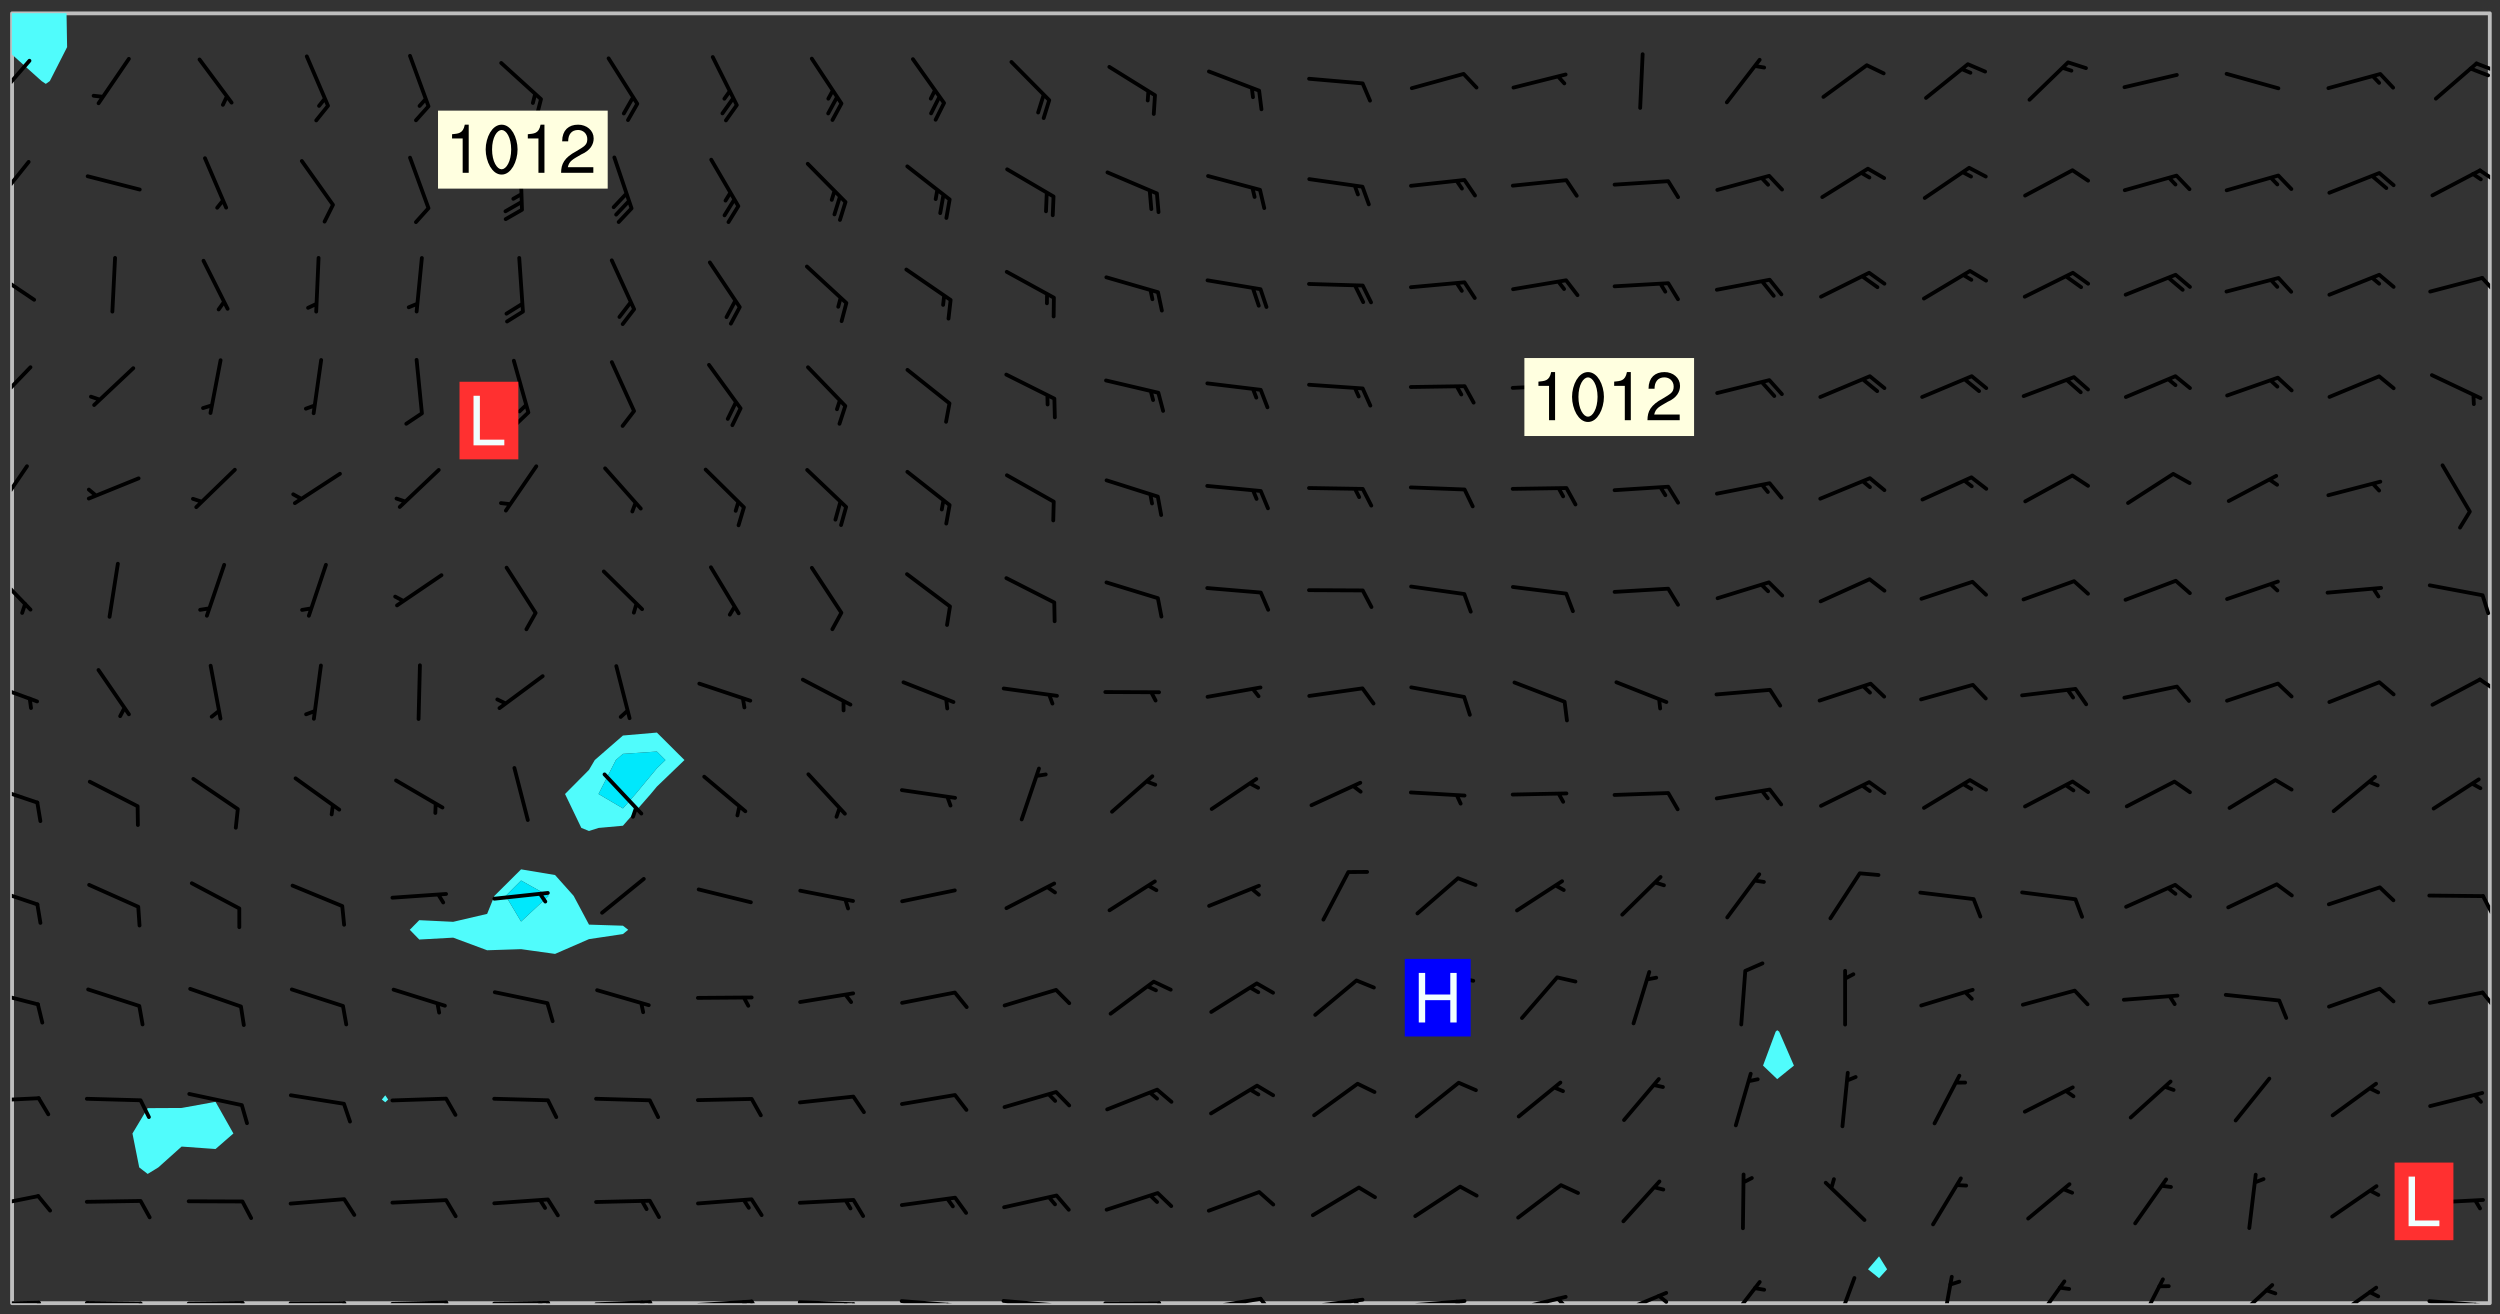 <svg xmlns="http://www.w3.org/2000/svg" role="img" xmlns:xlink="http://www.w3.org/1999/xlink" viewBox="142.45 309.95 326.84 171.84"><rect x="142.45" y="309.95" width="326.84" height="171.84" fill="#333333" stroke="none"/><defs><clipPath id="clip2"><path d="M 144 317 L 145 317 L 145 480.328 L 144 480.328 Z M 144 317"/></clipPath><clipPath id="clip3"><path d="M 144 311.672 L 145 311.672 L 145 318 L 144 318 Z M 144 311.672"/></clipPath><clipPath id="clip4"><path d="M 144 311.672 L 468 311.672 L 468 480.328 L 144 480.328 Z M 144 311.672"/></clipPath><clipPath id="clip5"><path d="M 144 311.672 L 152 311.672 L 152 321 L 144 321 Z M 144 311.672"/></clipPath><clipPath id="clip6"><path d="M 467 311.672 L 468 311.672 L 468 480.328 L 467 480.328 Z M 467 311.672"/></clipPath><clipPath id="clip7"><path d="M 144 480 L 148 480 L 148 480.328 L 144 480.328 Z M 144 480"/></clipPath><clipPath id="clip8"><path d="M 147 480 L 149 480 L 149 480.328 L 147 480.328 Z M 147 480"/></clipPath><clipPath id="clip9"><path d="M 153 480 L 162 480 L 162 480.328 L 153 480.328 Z M 153 480"/></clipPath><clipPath id="clip10"><path d="M 160 480 L 163 480 L 163 480.328 L 160 480.328 Z M 160 480"/></clipPath><clipPath id="clip11"><path d="M 166 480 L 175 480 L 175 480.328 L 166 480.328 Z M 166 480"/></clipPath><clipPath id="clip12"><path d="M 173 480 L 176 480 L 176 480.328 L 173 480.328 Z M 173 480"/></clipPath><clipPath id="clip13"><path d="M 180 480 L 188 480 L 188 480.328 L 180 480.328 Z M 180 480"/></clipPath><clipPath id="clip14"><path d="M 187 480 L 189 480 L 189 480.328 L 187 480.328 Z M 187 480"/></clipPath><clipPath id="clip15"><path d="M 193 479 L 202 479 L 202 480.328 L 193 480.328 Z M 193 479"/></clipPath><clipPath id="clip16"><path d="M 200 479 L 203 479 L 203 480.328 L 200 480.328 Z M 200 479"/></clipPath><clipPath id="clip17"><path d="M 206 480 L 215 480 L 215 480.328 L 206 480.328 Z M 206 480"/></clipPath><clipPath id="clip18"><path d="M 213 480 L 216 480 L 216 480.328 L 213 480.328 Z M 213 480"/></clipPath><clipPath id="clip19"><path d="M 212 480 L 214 480 L 214 480.328 L 212 480.328 Z M 212 480"/></clipPath><clipPath id="clip20"><path d="M 220 479 L 228 479 L 228 480.328 L 220 480.328 Z M 220 479"/></clipPath><clipPath id="clip21"><path d="M 227 479 L 229 479 L 229 480.328 L 227 480.328 Z M 227 479"/></clipPath><clipPath id="clip22"><path d="M 226 479 L 228 479 L 228 480.328 L 226 480.328 Z M 226 479"/></clipPath><clipPath id="clip23"><path d="M 233 479 L 241 479 L 241 480.328 L 233 480.328 Z M 233 479"/></clipPath><clipPath id="clip24"><path d="M 240 479 L 243 479 L 243 480.328 L 240 480.328 Z M 240 479"/></clipPath><clipPath id="clip25"><path d="M 239 479 L 241 479 L 241 480.328 L 239 480.328 Z M 239 479"/></clipPath><clipPath id="clip26"><path d="M 246 479 L 255 479 L 255 480.328 L 246 480.328 Z M 246 479"/></clipPath><clipPath id="clip27"><path d="M 253 480 L 256 480 L 256 480.328 L 253 480.328 Z M 253 480"/></clipPath><clipPath id="clip28"><path d="M 252 480 L 254 480 L 254 480.328 L 252 480.328 Z M 252 480"/></clipPath><clipPath id="clip29"><path d="M 260 479 L 268 479 L 268 480.328 L 260 480.328 Z M 260 479"/></clipPath><clipPath id="clip30"><path d="M 267 480 L 269 480 L 269 480.328 L 267 480.328 Z M 267 480"/></clipPath><clipPath id="clip31"><path d="M 266 480 L 268 480 L 268 480.328 L 266 480.328 Z M 266 480"/></clipPath><clipPath id="clip32"><path d="M 273 479 L 281 479 L 281 480.328 L 273 480.328 Z M 273 479"/></clipPath><clipPath id="clip33"><path d="M 280 480 L 282 480 L 282 480.328 L 280 480.328 Z M 280 480"/></clipPath><clipPath id="clip34"><path d="M 286 480 L 295 480 L 295 480.328 L 286 480.328 Z M 286 480"/></clipPath><clipPath id="clip35"><path d="M 293 480 L 296 480 L 296 480.328 L 293 480.328 Z M 293 480"/></clipPath><clipPath id="clip36"><path d="M 300 479 L 308 479 L 308 480.328 L 300 480.328 Z M 300 479"/></clipPath><clipPath id="clip37"><path d="M 306 479 L 309 479 L 309 480.328 L 306 480.328 Z M 306 479"/></clipPath><clipPath id="clip38"><path d="M 313 479 L 321 479 L 321 480.328 L 313 480.328 Z M 313 479"/></clipPath><clipPath id="clip39"><path d="M 319 479 L 321 479 L 321 480.328 L 319 480.328 Z M 319 479"/></clipPath><clipPath id="clip40"><path d="M 326 479 L 335 479 L 335 480.328 L 326 480.328 Z M 326 479"/></clipPath><clipPath id="clip41"><path d="M 332 479 L 334 479 L 334 480.328 L 332 480.328 Z M 332 479"/></clipPath><clipPath id="clip42"><path d="M 340 479 L 348 479 L 348 480.328 L 340 480.328 Z M 340 479"/></clipPath><clipPath id="clip43"><path d="M 345 479 L 348 479 L 348 480.328 L 345 480.328 Z M 345 479"/></clipPath><clipPath id="clip44"><path d="M 353 478 L 361 478 L 361 480.328 L 353 480.328 Z M 353 478"/></clipPath><clipPath id="clip45"><path d="M 359 479 L 361 479 L 361 480.328 L 359 480.328 Z M 359 479"/></clipPath><clipPath id="clip46"><path d="M 367 477 L 373 477 L 373 480.328 L 367 480.328 Z M 367 477"/></clipPath><clipPath id="clip47"><path d="M 382 476 L 386 476 L 386 480.328 L 382 480.328 Z M 382 476"/></clipPath><clipPath id="clip48"><path d="M 396 476 L 398 476 L 398 480.328 L 396 480.328 Z M 396 476"/></clipPath><clipPath id="clip49"><path d="M 408 477 L 413 477 L 413 480.328 L 408 480.328 Z M 408 477"/></clipPath><clipPath id="clip50"><path d="M 421 476 L 426 476 L 426 480.328 L 421 480.328 Z M 421 476"/></clipPath><clipPath id="clip51"><path d="M 434 477 L 440 477 L 440 480.328 L 434 480.328 Z M 434 477"/></clipPath><clipPath id="clip52"><path d="M 447 478 L 454 478 L 454 480.328 L 447 480.328 Z M 447 478"/></clipPath><clipPath id="clip53"><path d="M 459 479 L 468 479 L 468 480.328 L 459 480.328 Z M 459 479"/></clipPath><clipPath id="clip54"><path d="M 465 480 L 467 480 L 467 480.328 L 465 480.328 Z M 465 480"/></clipPath><clipPath id="clip55"><path d="M 144 466 L 148 466 L 148 468 L 144 468 Z M 144 466"/></clipPath><clipPath id="clip56"><path d="M 144 453 L 148 453 L 148 455 L 144 455 Z M 144 453"/></clipPath><clipPath id="clip57"><path d="M 144 439 L 148 439 L 148 442 L 144 442 Z M 144 439"/></clipPath><clipPath id="clip58"><path d="M 466 439 L 468 439 L 468 442 L 466 442 Z M 466 439"/></clipPath><clipPath id="clip59"><path d="M 144 425 L 148 425 L 148 429 L 144 429 Z M 144 425"/></clipPath><clipPath id="clip60"><path d="M 466 426 L 468 426 L 468 430 L 466 430 Z M 466 426"/></clipPath><clipPath id="clip61"><path d="M 144 412 L 148 412 L 148 416 L 144 416 Z M 144 412"/></clipPath><clipPath id="clip62"><path d="M 144 398 L 148 398 L 148 402 L 144 402 Z M 144 398"/></clipPath><clipPath id="clip63"><path d="M 466 398 L 468 398 L 468 401 L 466 401 Z M 466 398"/></clipPath><clipPath id="clip64"><path d="M 144 384 L 147 384 L 147 390 L 144 390 Z M 144 384"/></clipPath><clipPath id="clip65"><path d="M 144 370 L 147 370 L 147 377 L 144 377 Z M 144 370"/></clipPath><clipPath id="clip66"><path d="M 144 357 L 147 357 L 147 364 L 144 364 Z M 144 357"/></clipPath><clipPath id="clip67"><path d="M 144 344 L 148 344 L 148 350 L 144 350 Z M 144 344"/></clipPath><clipPath id="clip68"><path d="M 466 346 L 468 346 L 468 349 L 466 349 Z M 466 346"/></clipPath><clipPath id="clip69"><path d="M 144 330 L 147 330 L 147 337 L 144 337 Z M 144 330"/></clipPath><clipPath id="clip70"><path d="M 466 331 L 468 331 L 468 334 L 466 334 Z M 466 331"/></clipPath><clipPath id="clip71"><path d="M 144 317 L 147 317 L 147 324 L 144 324 Z M 144 317"/></clipPath><clipPath id="clip72"><path d="M 465 318 L 468 318 L 468 320 L 465 320 Z M 465 318"/></clipPath><g id="surface682" clip-path="url(#clip1)"><path fill="#fff" fill-opacity="0" fill-rule="evenodd" d="M 0 0 L 1000 0 L 1000 1000 L 0 1000 Z M 0 0"/><path fill="#d3d3d3" fill-opacity="0" fill-rule="evenodd" d="M162.152 355.867L161.918 356.16 161.977 356.395 162.094 356.566 162.27 356.801 162.562 357.148 162.676 357.207 162.793 357.035 162.852 356.801 163.027 356.625 163.492 356.449 164.191 356.449 164.426 356.742 164.715 357.559 164.773 357.734 164.949 357.965 165.301 358.199 166 358.898 166.172 359.074 166.406 359.422 166.641 359.832 166.93 360.414 167.34 360.879 167.57 361.113 167.805 361.289 167.922 361.52 168.098 361.812 168.27 362.977 168.27 363.211 168.328 363.5 168.387 363.617 168.504 363.734 168.852 364.145 168.969 364.316 169.145 364.492 169.32 364.727 169.438 364.898 169.609 365.25 169.668 365.484 169.902 365.891 170.137 365.832 169.961 366.008 169.902 366.938 169.32 366.938 169.086 366.824 168.738 366.938 168.621 367.055 168.562 367.348 168.504 367.523 168.387 367.695 167.922 367.988 167.863 368.223 167.805 368.336 167.805 368.98 167.863 369.152 167.863 369.562 167.922 369.621 167.922 370.027 167.98 370.434 168.098 370.609 168.156 370.668 168.387 371.309 168.328 371.602 168.328 372.301 168.27 372.883 168.27 373.117 168.211 373.348 168.156 373.699 168.156 375.621 168.211 375.738 168.637 375.738 168.27 375.855 168.246 376.207 169.137 377.375 170.879 377.914 172.219 378.273 172.219 378.812 172.309 379.621 172.844 380.336 174.363 380.605 175.254 380.52 175.344 381.684 175.879 381.863 177.039 381.684 179.094 380.699 180.254 380.336 182.133 380.16 183.828 379.98 183.648 380.699 182.133 380.785 180.883 380.875 180.078 381.145 179.004 381.953 179.273 382.672 179.809 383.57 179.629 384.195 179.363 385.004 179.629 386.082 180.254 386.98 181.059 387.16 182.309 386.98 182.043 387.703 182.141 388.207 182.195 388.5 182.195 388.672 182.254 388.965 182.254 389.371 182.43 389.488 182.781 389.605 183.188 389.605 183.48 389.43 183.594 389.312 183.652 389.195 183.77 388.965 183.828 388.789 184.18 388.324 184.41 388.148 184.586 388.09 184.762 388.148 184.82 388.324 184.938 389.312 184.992 389.781 185.051 389.953 185.168 390.188 185.344 390.246 186.16 390.305 186.449 390.305 186.566 390.539 186.625 390.945 186.684 391.297 186.684 392.402 186.801 392.695 186.918 393.043 187.207 393.742 187.383 394.094 187.965 394.848 188.316 395.023 188.488 395.082 188.957 395.316 189.598 395.781 189.945 396.016 190.238 396.191 190.531 396.246 190.762 396.309 191.578 396.656 191.871 396.832 191.984 397.004 192.336 397.355 192.453 397.531 192.977 398.172 192.977 398.461 193.035 398.812 193.035 399.16 193.094 399.512 193.152 399.801 193.27 399.859 193.441 399.918 193.617 399.918 194.199 400.152 194.375 400.27 194.551 400.559 194.727 400.793 194.84 401.027 195.133 401.258 195.25 401.375 195.25 401.785 195.309 401.84 195.598 402.074 195.832 402.191 195.891 402.309 196.008 402.48 196.066 402.598 196.297 402.832 196.355 403.008 196.59 403.066 196.707 403.125 196.59 403.238 196.531 403.355 196.531 403.473 196.414 403.766 196.297 404.055 196.297 404.637 196.473 404.754 196.59 404.812 196.648 404.93 196.766 405.047 196.879 405.105 197.055 405.453 197.113 405.805 197.172 406.211 197.172 406.387 197.113 406.562 196.996 407.262 196.996 407.434 197.113 407.609 197.406 407.902 197.812 407.902 197.988 408.02 198.105 408.191 198.223 408.484 198.223 408.719 197.695 408.719 197.465 408.484 197.23 408.484 197.055 408.543 196.996 409.242 197.055 409.59 197.172 409.766 197.348 410.176 197.465 410.406 197.754 410.875 197.93 410.93 198.453 410.93 198.688 410.988 199.445 411.629 199.504 411.922 199.504 412.156 199.562 412.215 199.793 412.562 199.793 412.914 199.676 413.086 199.676 413.379 199.969 413.668 200.262 413.844 200.434 413.902 200.727 414.078 201.02 414.195 201.602 414.602 201.891 414.836 202.184 415.012 202.402 415.172 202.418 415.184 202.648 415.359 203.289 415.883 203.465 416.117 203.582 416.293 203.758 416.469 203.871 416.641 203.871 417.281 203.988 417.457 204.457 417.574 205.039 417.691 205.273 417.75 205.504 417.863 205.797 417.98 205.91 418.039 206.496 418.391 206.785 418.562 206.961 418.625 207.137 418.68 207.312 418.738 208.012 419.09 208.301 419.266 208.535 419.32 208.824 419.496 209.059 419.613 209.699 420.02 209.992 420.137 210.164 420.195 210.398 420.254 210.809 420.312 211.039 420.371 211.273 420.488 211.332 420.66 210.922 420.836 211.391 420.895 211.449 421.188 211.562 421.422 211.738 421.477 211.973 421.535 212.148 421.594 212.555 421.711 213.195 421.945 213.312 422.117 213.371 422.352 213.371 422.527 213.312 422.645 213.254 423.051 213.488 423.285 213.605 423.344 213.953 423.461 214.594 423.691 214.77 423.809 215.059 423.926 215.234 424.102 215.469 424.566 216.051 425.672 216.227 425.848 216.574 426.023 216.75 426.141 217.102 426.258 218.148 426.781 218.383 426.84 218.848 426.953 219.141 427.012 219.605 427.188 220.363 427.77 220.598 428.004 220.945 428.469 221.121 428.645 221.41 428.879 222.227 429.578 222.52 429.754 222.809 430.043 223.102 430.219 223.395 430.508 224.09 431.148 224.266 431.324 224.559 431.559 224.848 431.793 225.316 432.082 225.957 432.664 226.305 432.898 226.539 433.191 226.887 433.539 227.238 434.004 228.172 434.996 228.52 435.402 228.637 435.578 228.871 435.637 228.984 435.754 229.629 435.93 229.859 436.043 230.094 436.102 230.387 436.277 230.617 436.395 231.551 437.094 231.957 437.5 232.191 437.676 232.598 437.852 232.832 437.969 233.648 438.316 233.996 438.551 234.23 438.668 234.523 438.957 234.754 439.074 235.512 439.426 235.863 439.598 236.094 439.656 236.387 439.773 236.621 439.832 237.492 440.008 238.309 440.008 238.777 440.238 238.949 440.297 239.824 440.996 240.289 441.113 240.582 441.172 240.758 441.23 240.988 441.289 241.457 441.348 241.805 441.406 242.156 441.465 242.562 441.523 242.855 441.523 243.027 441.582 243.027 441.812 243.203 441.988 243.496 441.988 243.844 442.047 244.195 442.105 244.895 442.223 245.535 442.223 246 441.988 246.293 441.812 246.465 441.695 246.875 441.523 247.164 441.348 248.098 440.883 248.566 440.59 249.09 440.297 249.555 440.125 250.02 439.949 251.07 439.484 251.359 439.367 251.77 439.25 252.059 439.133 252.586 438.957 254.102 438.258 254.684 437.91 254.973 437.852 255.266 437.793 255.613 437.676 256.488 437.445 256.84 437.328 256.953 437.328 257.188 437.27 258.062 437.035 258.297 436.977 259.109 436.977 259.461 436.918 260.277 436.801 260.449 436.742 260.801 436.688 261.094 436.629 261.324 436.57 262.141 436.395 262.316 436.336 262.664 436.336 262.898 436.277 263.363 436.16 264.121 435.988 264.355 435.93 264.703 435.93 265.113 435.812 265.402 435.754 266.688 435.695 266.977 435.695 267.387 435.637 267.617 435.578 267.793 435.578 268.668 435.461 269.074 435.461 269.484 435.344 269.832 435.344 270.184 435.23 271.055 435.172 272.805 435.172 273.852 435.461 274.262 435.578 274.551 435.695 274.902 435.812 275.191 435.93 276.242 436.102 276.531 436.16 276.824 436.16 277.117 436.219 277.289 436.277 277.699 436.336 277.871 436.395 277.988 436.453 278.105 436.453 278.223 436.512 278.574 436.57 278.688 436.57 279.098 436.637 281.02 437.031 282.945 437.426 284.465 437.875 286.16 438.594 288.305 439.398 289.91 438.68 291.34 437.875 292.5 436.797 293.75 436.348 296.785 435.629 298.66 435.27 300.805 433.922 303.039 432.668 305.539 431.41 307.234 430.961 309.02 430.781 310.18 430.512 310.805 431.051 312.145 430.781 312.859 429.793 313.844 428.449 314.289 428.27 315.094 427.91 316.969 427.371 318.754 426.922 320.004 426.652 321.164 426.562 322.863 426.473 324.824 426.203 326.074 426.113 326.613 426.113 327.238 426.023 328.129 426.023 330.273 425.844 332.684 425.664 335.273 425.574 336.969 425.754 338.578 425.844 340.008 426.203 341.168 426.922 343.043 427.91 344.203 429.438 344.469 430.152 345.098 430.242 345.453 431.141 345.988 431.68 346.523 433.207 347.598 433.566 348.133 433.566 347.328 434.102 347.418 435.809 348.133 438.504 349.023 439.309 349.918 440.297 350.633 441.555 352.418 442.094 353.938 441.914 354.293 443.258 355.902 442.453 356.883 441.914 357.152 442.184 357.469 441.969 357.688 441.824 358.488 442.273 358.938 441.914 359.293 441.914 359.828 441.645 360.367 440.926 360.902 440.656 361.527 439.668 362.688 440.117 363.527 440.488 364.922 441.105 366.617 440.926 368.223 440.926 370.008 441.016 370.188 439.309 370.723 437.965 371.527 438.234 372.02 439.082 372.422 439.488 372.332 440.027 372.332 440.387 373.047 440.836 373.758 440.566 375.188 440.566 375.547 441.555 375.992 442.812 376.707 444.156 377.957 444.785 379.652 445.414 380.367 445.234 380.547 444.695 381.527 444.605 381.977 444.965 382.062 446.223 381.797 446.852 381.262 447.031 381.262 447.57 381.977 448.555 382.242 449.094 383.227 450.082 384.027 451.16 383.762 451.52 383.672 452.418 383.047 454.75 382.691 456.816 382.602 458.609 382.422 459.328 382.332 459.867 382.332 461.305 381.352 463.188 380.992 464.895 380.457 465.793 379.652 466.961 379.387 467.5 381.441 468.754 381.527 469.113 381.172 469.652 381.082 469.473 381.082 470.281 381.172 471.719 380.727 472.434 379.652 472.527 379.387 473.242 379.922 474.141 380.727 474.859 381.887 475.668 383.227 475.938 383.672 476.297 383.316 476.746 381.527 476.656 380.277 476.207 379.562 475.488 378.938 475.398 378.762 478.988 378.574 480.297 467.934 480.297 467.934 311.703 412.664 311.703 412.664 360.785 413.426 360.91 416.715 361.453 418.738 364.289 418.738 367.043 421.09 367.375 423.438 367.707 427.488 367.707 426.109 371.867 424.086 372.574 422.062 373.277 421.52 373.621 418.926 375.238 418.738 375.355 416.715 373.277 415.984 370.535 413.312 368.457 411.938 364.957 411.871 364.875 409.914 362.203 412.664 360.785 412.664 311.703 294.422 311.703 294.422 403.117 294.539 403.148 294.672 403.16 294.746 403.234 294.852 403.281 294.941 403.34 295.027 403.398 295.117 403.457 295.414 403.754 295.473 403.844 295.504 403.961 295.531 404.078 295.547 404.215 295.516 404.332 295.457 404.422 295.398 404.508 295.355 404.613 295.309 404.715 295.281 404.836 295.281 404.98 295.457 405.25 295.605 405.398 295.68 405.484 295.754 405.559 295.797 405.664 295.859 405.754 295.918 405.84 295.961 405.945 296.02 406.035 296.066 406.137 296.109 406.242 296.168 406.328 296.285 406.508 296.359 406.582 296.422 406.668 296.48 406.758 296.523 406.863 296.582 406.953 296.641 407.039 296.703 407.129 296.762 407.219 296.805 407.32 296.922 407.5 296.996 407.574 297.055 407.66 297.129 407.734 297.219 407.793 297.324 407.84 297.473 407.84 297.605 407.824 297.738 407.84 297.84 407.793 297.914 407.719 297.961 407.617 297.945 407.484 297.945 407.336 297.898 407.23 297.871 407.113 297.824 407.012 297.797 406.891 297.754 406.789 297.691 406.699 297.648 406.598 297.605 406.492 297.574 406.375 297.559 406.242 297.547 406.105 297.633 406.047 297.691 405.961 297.812 405.93 297.855 406.035 297.871 406.168 297.871 406.285 297.93 406.387 297.988 406.477 298.078 406.535 298.227 406.684 298.285 406.773 298.328 406.879 298.316 406.98 298.402 407.039 298.508 407.086 298.594 407.145 298.684 407.203 298.758 407.277 298.641 407.305 298.535 407.352 298.449 407.41 298.375 407.484 298.316 407.574 298.254 407.66 298.227 407.781 298.18 407.883 298.137 407.988 298.105 408.105 298.094 408.238 298.078 408.371 298.078 408.52 298.105 408.637 298.152 408.742 298.195 408.844 298.254 408.934 298.328 409.008 298.418 409.066 298.492 409.141 298.582 409.199 298.641 409.289 298.684 409.395 298.73 409.496 298.848 409.527 298.98 409.543 299.129 409.543 299.246 409.512 299.352 409.555 299.395 409.66 299.441 409.762 299.469 409.883 299.5 410 299.527 410.117 299.559 410.238 299.586 410.355 299.691 410.398 299.793 410.445 299.926 410.43 300.074 410.578 300.137 410.664 300.211 410.738 300.281 410.812 300.371 410.875 300.477 410.918 300.578 410.961 300.695 410.992 300.832 411.008 300.949 410.977 301.023 410.902 301.051 410.785 301.039 410.652 301.008 410.531 300.98 410.414 301.023 410.309 301.141 410.309 301.23 410.371 301.348 410.398 301.496 410.398 301.629 410.414 301.777 410.414 301.91 410.43 302.043 410.414 302.191 410.414 302.324 410.398 302.457 410.387 302.594 410.398 302.711 410.371 302.844 410.355 303.035 410.297 302.977 410.473 302.961 410.605 302.934 410.727 302.918 410.859 302.859 410.945 302.727 410.961 302.621 411.008 302.516 411.051 302.398 411.082 302.281 411.109 302.016 411.141 301.867 411.141 301.734 411.156 301.66 411.23 301.719 411.316 301.867 411.465 301.984 411.645 302.059 411.715 302.148 411.777 302.238 411.836 302.324 411.895 302.414 411.953 302.516 411.996 302.621 412.059 302.727 412.102 302.812 412.16 302.918 412.207 303.02 412.25 303.199 412.367 303.258 412.457 303.215 412.559 303.168 412.664 303.184 412.797 303.406 413.02 303.465 413.109 303.508 413.211 303.539 413.332 303.582 413.434 303.598 413.566 303.629 413.684 303.641 413.82 303.672 413.938 303.82 414.086 303.922 414.129 304.027 414.172 304.145 414.203 304.277 414.219 304.414 414.234 304.531 414.234 304.648 414.203 304.738 414.145 304.781 414.039 304.828 413.938 304.871 413.832 304.902 413.715 304.914 413.582 304.914 413.434 304.902 413.301 304.887 413.168 304.855 413.051 304.812 412.945 304.766 412.84 304.723 412.738 304.68 412.633 304.664 412.5 304.68 412.367 304.707 412.25 304.738 412.133 304.766 412.012 304.812 411.91 304.902 411.852 304.988 411.789 305.062 411.715 305.152 411.656 305.375 411.434 305.434 411.348 305.508 411.273 305.625 411.094 305.684 411.008 305.684 410.859 305.609 410.785 305.508 410.738 305.402 410.695 305.301 410.652 305.242 410.562 305.195 410.457 305.168 410.34 305.258 410.281 305.375 410.25 305.477 410.207 305.656 410.09 305.805 409.941 305.816 409.809 305.805 409.703 305.715 409.645 305.582 409.66 305.434 409.66 305.301 409.676 305.168 409.66 305.047 409.629 304.961 409.57 304.887 409.496 304.828 409.406 304.766 409.32 304.648 409.141 304.59 409.055 304.621 408.934 304.707 408.875 304.828 408.844 304.887 408.758 304.887 408.637 304.855 408.52 304.797 408.43 304.738 408.344 304.691 408.238 304.664 408.121 304.648 407.988 304.707 407.898 304.781 407.824 304.871 407.766 304.988 407.586 305.062 407.512 305.121 407.426 305.27 407.277 305.391 407.246 305.523 407.23 305.656 407.246 305.73 407.32 305.773 407.426 305.789 407.559 305.758 407.676 305.641 407.707 305.508 407.719 305.359 407.867 305.316 407.973 305.27 408.074 305.242 408.195 305.211 408.312 305.211 408.461 305.242 408.578 305.285 408.684 305.344 408.773 305.418 408.844 305.492 408.918 305.609 408.949 305.73 408.977 305.848 408.949 305.98 408.934 306.098 408.934 306.188 408.992 306.262 409.066 306.309 409.172 306.367 409.258 306.469 409.305 306.602 409.32 306.707 409.363 306.793 409.422 306.781 409.527 306.707 409.602 306.527 409.719 306.469 409.809 306.379 409.867 306.309 409.941 306.234 410.016 306.172 410.105 306.145 410.223 306.129 410.355 306.145 410.488 306.129 410.621 306.129 410.77 306.145 410.902 306.172 411.02 306.203 411.141 306.277 411.215 306.367 411.273 306.453 411.332 306.543 411.391 306.66 411.422 306.66 411.508 306.559 411.555 306.469 411.613 306.203 411.645 306.086 411.672 305.938 411.672 305.832 411.715 305.73 411.762 305.672 411.852 305.609 412.086 305.598 412.219 305.566 412.34 305.551 412.473 305.551 412.766 305.539 412.898 305.551 413.035 305.566 413.168 305.699 413.184 305.832 413.195 305.953 413.227 306.039 413.285 306.113 413.359 306.16 413.465 306.203 413.566 306.219 413.699 306.219 414.145 306.203 414.277 306.203 414.723 306.234 414.988 306.262 415.105 306.277 415.238 306.309 415.355 306.395 415.566 306.426 415.832 306.426 415.98 306.395 416.098 306.367 416.215 306.336 416.336 306.309 416.453 306.277 416.57 306.246 416.691 306.234 416.824 306.219 416.957 306.309 417.016 306.426 416.984 306.527 417 306.574 417.105 306.543 417.371 306.543 417.812 306.5 417.918 306.453 418.023 306.41 418.125 306.367 418.23 306.309 418.316 306.277 418.438 306.234 418.555 306.203 418.672 306.188 418.805 306.203 418.938 306.262 419.027 306.367 419.074 306.453 419.133 306.512 419.219 306.5 419.355 306.469 419.473 306.426 419.574 306.426 420.02 306.41 420.152 306.41 420.301 306.379 420.418 306.336 420.523 306.309 420.641 306.262 420.746 306.219 420.848 306.188 420.969 306.16 421.086 306.129 421.219 306.098 421.336 306.07 421.453 306.027 421.559 305.996 421.676 305.965 421.797 305.953 421.93 305.938 422.062 305.938 422.359 305.965 422.477 305.965 422.625 306.012 423.023 306.039 423.141 306.098 423.23 306.219 423.262 306.367 423.262 306.5 423.246 306.559 423.336 306.559 423.453 306.5 423.543 306.41 423.602 306.309 423.645 306.203 423.691 306.113 423.75 306.027 423.809 305.891 423.824 305.773 423.793 305.641 423.777 305.539 423.824 305.477 423.91 305.465 424.047 305.449 424.18 305.418 424.297 305.391 424.414 305.375 424.547 305.344 424.668 305.344 424.965 305.359 425.098 305.391 425.215 305.391 425.363 305.402 425.496 305.402 425.645 305.375 425.762 305.328 425.863 305.301 425.984 305.27 426.102 305.211 426.191 305.137 426.266 305.035 426.309 304.93 426.355 304.812 426.383 304.691 426.414 304.59 426.367 304.648 426.281 304.754 426.234 304.781 426.117 304.812 426 304.84 425.879 304.871 425.762 304.871 425.613 304.887 425.48 304.855 425.363 304.812 425.258 304.707 425.273 304.633 425.348 304.531 425.391 304.441 425.453 304.367 425.527 304.324 425.629 304.309 425.762 304.277 425.879 304.25 426 304.219 426.117 304.191 426.234 304.16 426.355 304.133 426.473 304.102 426.59 304.059 426.695 303.969 426.754 303.879 426.754 303.762 426.723 303.73 426.637 303.746 426.5 303.715 426.383 303.715 426.234 303.703 426.102 303.703 425.953 303.641 425.719 303.613 425.598 303.57 425.496 303.523 425.391 303.465 425.305 303.406 425.215 303.363 425.109 303.301 425.023 303.152 424.875 303.082 424.801 302.977 424.754 302.871 424.711 302.77 424.668 302.473 424.371 302.383 424.297 302.297 424.238 302.191 424.195 302.102 424.133 302.016 424.074 301.91 424.031 301.82 423.973 301.734 423.91 301.66 423.84 301.555 423.793 301.469 423.734 301.363 423.691 301.273 423.629 301.172 423.586 301.066 423.543 300.98 423.484 300.875 423.438 300.77 423.395 300.668 423.348 300.578 423.289 300.477 423.246 300.371 423.203 300.281 423.141 300.164 423.113 300.031 423.098 299.898 423.113 299.75 423.113 299.617 423.129 299.5 423.098 299.41 423.039 299.336 422.965 299.246 422.906 299.145 422.859 298.996 422.859 298.875 422.832 298.773 422.789 298.699 422.715 298.582 422.535 298.492 422.477 298.391 422.434 298.301 422.371 298.195 422.328 298.105 422.27 298.02 422.211 297.914 422.164 297.855 422.078 297.797 421.988 297.754 421.883 297.707 421.781 297.633 421.707 297.547 421.648 297.473 421.574 297.383 421.516 297.16 421.293 297.117 421.188 297.086 420.922 297.191 420.879 297.336 420.879 297.441 420.922 297.516 420.996 297.605 421.055 297.691 421.113 297.797 421.16 297.887 421.219 298.035 421.367 298.105 421.441 298.254 421.59 298.316 421.676 298.391 421.75 298.477 421.809 298.551 421.883 298.641 421.945 298.73 422.004 298.816 422.062 299.086 422.238 299.188 422.285 299.293 422.328 299.395 422.371 299.441 422.297 299.5 422.211 299.574 422.137 299.645 422.062 299.75 422.105 299.824 422.18 299.883 422.27 299.926 422.371 299.973 422.477 300.016 422.582 300.137 422.609 300.254 422.582 300.328 422.492 300.371 422.387 300.43 422.297 300.504 422.223 300.609 422.18 300.727 422.152 300.859 422.164 300.949 422.223 301.098 422.371 301.156 422.461 301.199 422.566 301.246 422.668 301.289 422.773 301.332 422.875 301.438 422.922 301.543 422.965 301.676 422.98 301.762 422.922 301.82 422.832 301.895 422.758 302 422.715 302.117 422.742 302.223 422.789 302.324 422.832 302.43 422.875 302.531 422.922 302.711 423.039 302.711 423.156 302.695 423.289 302.711 423.422 302.727 423.559 302.785 423.645 302.887 423.691 303.008 423.719 303.125 423.75 303.273 423.75 303.391 423.719 303.449 423.629 303.629 423.512 303.688 423.422 303.762 423.348 303.82 423.262 303.938 423.082 304.117 422.965 304.234 422.996 304.324 423.055 304.367 423.129 304.352 423.262 304.352 423.379 304.441 423.438 304.59 423.438 304.723 423.422 304.855 423.41 305.121 423.379 305.227 423.336 305.344 423.305 305.465 423.277 305.539 423.203 305.609 423.129 305.672 423.039 305.656 422.934 305.609 422.832 305.508 422.789 305.402 422.773 305.285 422.801 305.02 422.832 304.871 422.832 304.797 422.758 304.707 422.699 304.59 422.668 304.473 422.641 304.34 422.625 304.191 422.625 304.059 422.641 303.762 422.641 303.656 422.594 303.508 422.445 303.465 422.344 303.406 422.254 303.629 422.031 303.715 421.973 303.82 421.93 303.938 421.898 304.07 421.883 304.203 421.898 304.34 421.914 304.441 421.957 304.574 421.945 304.664 421.883 304.766 421.84 304.828 421.75 304.781 421.648 304.691 421.59 304.574 421.559 304.473 421.516 304.414 421.426 304.352 421.336 304.352 421.219 304.367 421.086 304.473 421.039 304.547 420.969 304.547 420.848 304.457 420.789 304.426 420.672 304.516 420.613 304.59 420.539 304.633 420.434 304.691 420.344 304.738 420.242 304.754 420.109 304.754 419.961 304.707 419.855 304.664 419.754 304.574 419.695 304.441 419.68 304.34 419.637 304.203 419.621 304.086 419.59 303.641 419.59 303.508 419.574 303.375 419.562 303.242 419.547 303.125 419.516 302.977 419.516 302.844 419.5 302.711 419.488 302.445 419.457 302.324 419.414 302.238 419.355 302.164 419.281 302.164 419.133 302.176 419 302.281 418.953 302.383 418.91 302.516 418.895 302.668 418.895 302.801 418.879 303.094 418.879 303.215 418.91 303.316 418.953 303.406 419.012 303.641 419.074 303.762 419.027 303.852 418.969 303.953 418.926 304.086 418.91 304.191 418.953 304.293 419 304.426 419.012 304.547 418.984 304.691 418.984 304.812 418.953 304.93 418.926 305.035 418.879 305.109 418.805 305.195 418.746 305.344 418.598 305.402 418.512 305.449 418.406 305.477 418.289 305.492 418.184 305.391 418.141 305.301 418.082 305.184 418.051 305.078 418.008 304.988 417.945 304.914 417.859 304.84 417.785 304.738 417.742 304.633 417.695 304.531 417.652 304.473 417.562 304.426 417.461 304.34 417.25 304.277 417.164 304.219 417.074 304.145 417 304.059 416.941 303.789 416.941 303.672 416.973 303.582 417.031 303.48 417.074 303.348 417.09 303.242 417.074 303.215 416.957 303.152 416.867 303.035 416.836 302.934 416.793 302.785 416.645 302.754 416.527 302.738 416.422 302.812 416.348 302.992 416.23 303.109 416.203 303.227 416.172 303.363 416.188 303.465 416.23 303.57 416.273 303.672 416.32 303.777 416.363 303.895 416.395 304.027 416.41 304.145 416.438 304.277 416.453 304.383 416.438 304.473 416.379 304.398 416.305 304.293 416.262 304.219 416.188 304.145 416.098 303.996 415.949 303.91 415.891 303.82 415.832 303.746 415.758 303.656 415.699 303.555 415.652 303.434 415.625 303.332 415.578 303.227 415.535 303.109 415.504 303.008 415.461 302.887 415.43 302.738 415.43 302.621 415.461 302.516 415.504 302.43 415.566 302.25 415.684 302.164 415.742 302.074 415.801 301.969 415.848 301.883 415.906 301.777 415.949 301.676 415.992 301.57 416.039 301.496 416.113 301.438 416.203 301.379 416.289 301.332 416.395 301.273 416.48 301.199 416.555 301.066 416.543 300.949 416.512 300.832 416.512 300.758 416.586 300.668 416.645 300.594 416.719 300.504 416.777 300.418 416.836 300.312 416.883 300.211 416.926 300.074 416.941 299.973 416.898 299.824 416.75 299.719 416.703 299.633 416.703 299.527 416.75 299.426 416.793 299.305 416.824 299.188 416.793 299.113 416.719 299.113 416.602 299.145 416.48 299.219 416.41 299.277 416.32 299.352 416.246 299.469 416.215 299.574 416.172 299.867 416.172 300 416.156 300.137 416.141 300.238 416.098 300.328 416.039 300.43 415.992 300.52 415.934 300.652 415.922 300.742 415.98 300.875 415.992 300.965 415.934 301.051 415.875 301.156 415.832 301.246 415.773 301.332 415.711 301.422 415.652 301.57 415.504 301.629 415.418 301.688 415.328 301.793 415.285 301.926 415.27 302.043 415.297 302.164 415.328 302.223 415.27 302.281 415.18 302.312 414.914 302.34 414.797 302.445 414.809 302.578 414.824 302.68 414.781 302.77 414.723 302.828 414.633 302.902 414.559 302.961 414.469 303.008 414.367 303.02 414.234 303.008 414.102 302.961 413.996 302.812 413.848 302.754 413.758 302.695 413.672 302.652 413.566 302.652 413.121 302.668 412.988 302.668 412.84 302.68 412.707 302.621 412.648 302.531 412.707 302.43 412.664 302.25 412.547 302.164 412.488 302.102 412.398 302.043 412.309 301.969 412.234 301.883 412.176 301.762 412.207 301.66 412.219 301.555 412.266 301.469 412.324 301.363 412.367 301.215 412.516 301.125 412.574 301.039 412.633 300.949 412.695 300.844 412.738 300.711 412.754 300.711 412.633 300.816 412.59 300.934 412.559 301.008 412.488 301.051 412.383 301.051 412.234 301.023 412.117 300.875 411.969 300.742 411.953 300.594 411.953 300.477 411.984 300.371 412.027 300.27 412.07 300.18 412.133 300.062 412.16 299.988 412.086 300 411.953 299.957 411.852 299.914 411.746 299.824 411.688 299.707 411.715 299.586 411.746 299.469 411.777 299.367 411.82 299.246 411.852 299.145 411.895 299.039 411.938 298.949 411.996 298.848 412.012 298.848 411.895 298.863 411.762 298.805 411.672 298.73 411.715 298.582 411.863 298.523 411.953 298.449 412.027 298.402 412.133 298.359 412.234 298.285 412.309 298.227 412.398 298.152 412.473 298.094 412.559 298.02 412.633 297.93 412.695 297.855 412.766 297.781 412.84 297.68 412.855 297.547 412.871 297.441 412.828 297.441 412.707 297.59 412.559 297.633 412.457 297.691 412.367 297.738 412.266 297.781 412.16 297.84 412.07 297.871 411.953 297.914 411.852 297.945 411.73 297.973 411.613 298.02 411.508 298.062 411.406 298.105 411.301 298.18 411.23 298.27 411.168 298.359 411.109 298.461 411.066 298.758 411.066 299.023 411.035 299.129 410.992 299.055 410.918 298.938 410.887 298.832 410.844 298.742 410.785 298.641 410.738 298.551 410.68 298.449 410.637 298.344 410.594 298.254 410.531 298.168 410.473 298.062 410.43 297.961 410.387 297.84 410.355 297.723 410.324 297.621 410.281 297.5 410.25 297.398 410.207 297.309 410.148 297.266 410.043 297.25 409.91 297.352 409.867 297.484 409.852 297.621 409.867 297.754 409.852 297.855 409.809 297.914 409.719 297.93 409.613 297.84 409.555 297.766 409.48 297.664 409.438 297.574 409.379 297.426 409.23 297.383 409.125 297.367 408.992 297.367 408.699 297.309 408.609 297.219 408.551 297.145 408.477 297.102 408.371 297.07 408.254 297.012 408.164 296.938 408.09 296.82 408.062 296.746 407.988 296.656 407.93 296.566 407.867 296.48 407.809 296.406 407.734 296.348 407.648 296.301 407.543 296.215 407.484 296.066 407.336 295.871 407.277 295.738 407.293 295.637 407.336 295.562 407.41 295.516 407.512 295.473 407.617 295.414 407.707 295.355 407.793 295.059 408.09 294.969 408.148 294.883 408.148 294.82 408.062 294.777 407.957 294.809 407.84 294.867 407.75 294.895 407.633 294.883 407.5 294.793 407.438 294.688 407.484 294.57 407.512 294.453 407.543 294.184 407.719 294.082 407.766 293.965 407.793 293.859 407.84 293.77 407.898 293.668 407.941 293.609 407.855 293.562 407.75 293.578 407.617 293.625 407.512 293.695 407.438 293.77 407.367 293.828 407.277 293.828 407.129 293.785 407.023 293.547 407.023 293.445 407.07 293.414 407.188 293.387 407.305 293.355 407.426 293.281 407.469 293.148 407.484 293.074 407.438 293.031 407.336 292.988 407.23 292.941 407.129 292.898 407.023 292.777 407.055 292.676 407.098 292.543 407.113 292.426 407.145 292.32 407.188 292.23 407.246 292.129 407.293 292.008 407.32 291.875 407.336 291.773 407.293 291.715 407.203 291.668 407.098 291.625 406.996 291.582 406.891 291.582 406.773 291.641 406.684 291.727 406.625 291.906 406.508 292.008 406.461 292.113 406.418 292.219 406.359 292.32 406.316 292.41 406.254 292.512 406.211 292.617 406.152 292.719 406.105 292.809 406.047 292.914 406.004 293.016 405.961 293.105 405.898 293.207 405.855 293.344 405.84 293.461 405.871 293.562 405.914 293.684 405.945 293.785 405.988 293.891 406.035 293.992 406.078 294.098 406.121 294.199 406.168 294.305 406.211 294.406 406.254 294.512 406.301 294.598 406.359 294.703 406.402 294.82 406.434 294.926 406.477 295.027 406.523 295.117 406.582 295.223 406.625 295.324 406.668 295.43 406.715 295.547 406.742 295.648 406.789 295.77 406.816 295.918 406.816 296.004 406.758 296.02 406.656 296.078 406.566 296.051 406.449 295.977 406.375 295.859 406.195 295.785 406.121 295.695 406.047 295.516 405.93 295.43 405.871 295.324 405.828 295.223 405.781 294.953 405.605 294.895 405.516 294.82 405.441 294.762 405.352 294.719 405.25 294.688 405.133 294.672 404.996 294.672 404.434 294.66 404.301 294.645 404.168 294.613 404.051 294.598 403.918 294.586 403.785 294.555 403.664 294.332 403.441 294.273 403.355 294.258 403.25 294.289 403.133 294.422 403.117 294.422 311.703 172.992 311.703 172.992 313.156 172.934 313.391 172.582 314.441 172.41 314.965 172.293 315.312 172.117 315.723 172 315.895 171.766 316.188 171.535 316.246 171.184 316.246 171.066 316.305 170.836 316.711 170.836 317.004 170.953 317.18 171.184 317.41 171.301 317.645 171.941 318.402 172.234 318.867 172.41 319.102 172.641 319.453 172.875 319.801 173.516 320.617 173.691 321.082 173.863 321.492 173.98 322.188 174.156 322.656 174.273 324.055 174.332 324.52 174.332 325.395 174.449 326.441 174.449 331.223 174.391 331.688 174.039 332.969 173.863 333.492 173.75 333.902 173.398 334.832 172.934 336 172.699 336.582 172.582 336.758 172.41 337.105 172.234 337.512 171.883 338.328 171.824 338.621 171.711 338.914 171.594 339.203 171.535 339.379 171.418 340.254 171.359 340.66 171.301 340.777 171.242 340.953 171.184 341.125 170.953 341.652 170.836 341.824 170.836 342.059 170.719 342.293 170.66 342.465 170.484 343.051 170.484 343.34 170.426 343.516 170.426 343.809 170.367 343.922 170.309 344.449 170.309 344.621 170.254 344.855 170.254 347.477 170.078 348.293 169.961 348.469 169.785 348.703 169.668 348.875 169.555 349.109 168.969 350.043 168.738 350.332 168.445 350.797 168.27 351.031 167.98 351.383 167.629 352.082 167.516 352.312 167.34 352.723 167.164 352.953 166.758 353.48 165.941 354.18 165.648 354.352 165.359 354.586 165.184 354.703 165.008 354.879 164.484 355.285 163.957 355.461 163.785 355.637 163.551 355.691 162.91 355.867 162.152 355.867M174.363 386.891L173.289 387.34 173.648 388.234 174.898 387.52 175.344 386.98 174.363 386.891"/><path fill="#d3d3d3" fill-opacity="0" fill-rule="evenodd" d="M201.508 416.598L200.613 416.598 201.062 417.227 202.043 417.586 202.848 417.496 203.293 416.508 203.117 416.598 202.402 416.242 201.508 416.598M356.129 475.668L356.07 475.145 356.07 474.852 356.184 474.559 356.242 474.328 356.711 473.859 356.824 473.859 356.941 473.746 357.059 473.688 357.234 473.688 357.469 473.629 357.816 473.629 358.051 473.688 358.168 473.746 358.398 473.918 358.457 474.094 358.574 474.676 358.574 474.969 358.457 475.145 358.285 475.434 358.109 475.609 357.582 476.133 357.352 476.367 357.234 476.426 357.059 476.426 356.941 476.367 356.535 476.074 356.359 475.957 356.242 475.898 356.184 475.785 356.129 475.668M362.77 464.711L362.711 464.539 362.711 463.43 362.77 463.258 362.945 463.199 363.117 463.141 363.293 463.141 363.527 463.082 363.645 463.141 363.703 463.84 363.645 464.012 363.527 464.188 363.41 464.246 363.176 464.77 363.062 464.828 362.828 464.828 362.77 464.711M372.383 450.32L372.266 450.145 372.266 449.445 372.559 448.57 372.676 448.398 372.852 448.047 372.965 447.816 373.082 447.523 373.434 446.766 373.551 446.535 373.723 446.301 373.898 446.301 374.016 446.242 374.656 446.242 374.773 446.301 375.008 446.535 375.18 446.648 375.531 446.941 375.648 447.059 375.762 447.234 375.762 447.348 375.879 447.406 375.996 447.523 375.996 448.223 375.938 448.398 375.938 448.629 375.879 448.805 375.531 449.855 375.414 450.086 375.297 450.32 375.18 450.379 374.949 450.613 374.309 450.902 373.434 450.902 373.023 450.785 372.383 450.32"/><path fill="none" stroke="#bebebe" stroke-linecap="round" stroke-linejoin="round" stroke-miterlimit="10" stroke-width=".5" d="M 431.957 354.305 L 108.027 354.305 L 108.027 185.68 L 431.957 185.68 L 431.957 354.305" transform="matrix(1 0 0 -1 36 666)"/><g clip-path="url(#clip2)"><path fill="#fff" fill-opacity="0" fill-rule="evenodd" d="M 144 475.891 L 144 480.328 L 144.004 480.328 L 144 480.328 L 144 317.062 L 144 475.891"/></g><g clip-path="url(#clip3)"><path fill="#50fcfc" fill-rule="evenodd" d="M 144 316.109 L 144 317.062 L 144 311.672 L 144.004 311.672 L 144 311.672 L 144 316.109"/></g><g clip-path="url(#clip4)"><path fill="#fff" fill-opacity="0" fill-rule="evenodd" d="M 144.004 480.328 L 144.004 317.066 L 147.887 320.547 L 148.438 320.918 L 148.965 320.547 L 151.223 316.109 L 151.148 311.672 L 170.629 311.672 L 170.629 453.996 L 166.191 454.801 L 161.754 454.824 L 159.766 458.137 L 160.652 462.574 L 161.754 463.426 L 163.148 462.574 L 166.191 459.848 L 170.629 460.168 L 172.965 458.137 L 170.629 453.996 L 170.629 311.672 L 192.82 311.672 L 192.82 453.145 L 192.367 453.699 L 192.82 454.059 L 193.199 453.699 L 192.82 453.145 L 192.82 311.672 L 210.574 311.672 L 210.574 423.605 L 207.09 427.07 L 206.137 429.426 L 201.699 430.465 L 197.262 430.25 L 196.023 431.508 L 197.262 432.781 L 201.699 432.535 L 206.137 434.184 L 210.574 434.039 L 215.016 434.66 L 219.453 432.727 L 223.891 432.066 L 224.578 431.508 L 223.891 430.973 L 219.453 430.832 L 217.445 427.07 L 215.016 424.348 L 210.574 423.605 L 210.574 311.672 L 228.328 311.672 L 228.328 405.723 L 223.891 406.109 L 220.207 409.316 L 219.453 410.598 L 216.32 413.754 L 218.453 418.191 L 219.453 418.59 L 220.703 418.191 L 223.891 417.902 L 227.523 413.754 L 228.328 412.785 L 231.934 409.316 L 228.328 405.723 L 228.328 311.672 L 374.793 311.672 L 374.793 444.637 L 374.594 444.82 L 372.941 449.262 L 374.793 451.031 L 376.98 449.262 L 375.051 444.82 L 374.793 444.637 L 374.793 311.672 L 388.109 311.672 L 388.109 474.199 L 386.664 475.891 L 388.109 477.055 L 389.164 475.891 L 388.109 474.199 L 388.109 311.672 L 467.996 311.672 L 467.996 480.328 L 144.004 480.328"/></g><g clip-path="url(#clip5)"><path fill="#50fcfc" fill-rule="evenodd" d="M 147.887 320.547 L 144.004 317.066 L 144.004 311.672 L 151.148 311.672 L 151.223 316.109 L 148.965 320.547 L 148.438 320.918 L 147.887 320.547"/></g><path fill="#50fcfc" fill-rule="evenodd" d="M160.652 462.574L159.766 458.137 161.754 454.824 166.191 454.801 170.629 453.996 172.965 458.137 170.629 460.168 166.191 459.848 163.148 462.574 161.754 463.426 160.652 462.574M192.82 454.059L192.367 453.699 192.82 453.145 193.199 453.699 192.82 454.059M197.262 432.781L196.023 431.508 197.262 430.25 201.699 430.465 206.137 429.426 207.09 427.07 210.574 423.605 210.574 425.066 208.562 427.07 210.574 430.43 214.172 427.07 210.574 425.066 210.574 423.605 215.016 424.348 217.445 427.07 219.453 430.832 223.891 430.973 224.578 431.508 223.891 432.066 219.453 432.727 215.016 434.66 210.574 434.039 206.137 434.184 201.699 432.535 197.262 432.781"/><path fill="#00e8fc" fill-rule="evenodd" d="M 210.574 430.43 L 208.562 427.07 L 210.574 425.066 L 214.172 427.07 L 210.574 430.43"/><path fill="#50fcfc" fill-rule="evenodd" d="M 218.453 418.191 L 216.32 413.754 L 219.453 410.598 L 220.207 409.316 L 223.891 406.109 L 228.328 405.723 L 228.328 408.203 L 223.891 408.508 L 222.965 409.316 L 220.699 413.754 L 223.891 415.637 L 225.539 413.754 L 228.328 410.391 L 229.445 409.316 L 228.328 408.203 L 228.328 405.723 L 231.934 409.316 L 228.328 412.785 L 227.523 413.754 L 223.891 417.902 L 220.703 418.191 L 219.453 418.59 L 218.453 418.191"/><path fill="#00e8fc" fill-rule="evenodd" d="M 223.891 415.637 L 220.699 413.754 L 222.965 409.316 L 223.891 408.508 L 228.328 408.203 L 229.445 409.316 L 228.328 410.391 L 225.539 413.754 L 223.891 415.637"/><path fill="#50fcfc" fill-rule="evenodd" d="M374.793 451.031L372.941 449.262 374.594 444.82 374.793 444.637 375.051 444.82 376.98 449.262 374.793 451.031M388.109 477.055L386.664 475.891 388.109 474.199 389.164 475.891 388.109 477.055"/><g clip-path="url(#clip6)"><path fill="#fff" fill-opacity="0" fill-rule="evenodd" d="M 467.996 480.328 L 468 480.328 L 468 311.672 L 467.996 311.672 L 468 311.672 L 468 480.328 L 467.996 480.328"/></g><g clip-path="url(#clip7)"><path fill="none" stroke="#000" stroke-linecap="round" stroke-linejoin="round" stroke-miterlimit="10" stroke-width=".5" d="M 111.512 185.738 L 104.488 185.605" transform="matrix(1 0 0 -1 36 666)"/></g><g clip-path="url(#clip8)"><path fill="none" stroke="#000" stroke-linecap="round" stroke-linejoin="round" stroke-miterlimit="10" stroke-width=".5" d="M 111.512 185.738 L 112.707 183.594" transform="matrix(1 0 0 -1 36 666)"/></g><g clip-path="url(#clip9)"><path fill="none" stroke="#000" stroke-linecap="round" stroke-linejoin="round" stroke-miterlimit="10" stroke-width=".5" d="M 124.828 185.629 L 117.801 185.711" transform="matrix(1 0 0 -1 36 666)"/></g><g clip-path="url(#clip10)"><path fill="none" stroke="#000" stroke-linecap="round" stroke-linejoin="round" stroke-miterlimit="10" stroke-width=".5" d="M 124.828 185.629 L 125.957 183.449" transform="matrix(1 0 0 -1 36 666)"/></g><g clip-path="url(#clip11)"><path fill="none" stroke="#000" stroke-linecap="round" stroke-linejoin="round" stroke-miterlimit="10" stroke-width=".5" d="M 138.145 185.711 L 131.117 185.629" transform="matrix(1 0 0 -1 36 666)"/></g><g clip-path="url(#clip12)"><path fill="none" stroke="#000" stroke-linecap="round" stroke-linejoin="round" stroke-miterlimit="10" stroke-width=".5" d="M 138.145 185.711 L 139.32 183.559" transform="matrix(1 0 0 -1 36 666)"/></g><g clip-path="url(#clip13)"><path fill="none" stroke="#000" stroke-linecap="round" stroke-linejoin="round" stroke-miterlimit="10" stroke-width=".5" d="M 151.457 185.684 L 144.434 185.66" transform="matrix(1 0 0 -1 36 666)"/></g><g clip-path="url(#clip14)"><path fill="none" stroke="#000" stroke-linecap="round" stroke-linejoin="round" stroke-miterlimit="10" stroke-width=".5" d="M 151.457 185.684 L 152.617 183.523" transform="matrix(1 0 0 -1 36 666)"/></g><g clip-path="url(#clip15)"><path fill="none" stroke="#000" stroke-linecap="round" stroke-linejoin="round" stroke-miterlimit="10" stroke-width=".5" d="M 164.773 185.758 L 157.746 185.586" transform="matrix(1 0 0 -1 36 666)"/></g><g clip-path="url(#clip16)"><path fill="none" stroke="#000" stroke-linecap="round" stroke-linejoin="round" stroke-miterlimit="10" stroke-width=".5" d="M 164.773 185.758 L 165.977 183.617" transform="matrix(1 0 0 -1 36 666)"/></g><g clip-path="url(#clip17)"><path fill="none" stroke="#000" stroke-linecap="round" stroke-linejoin="round" stroke-miterlimit="10" stroke-width=".5" d="M 178.09 185.719 L 171.062 185.621" transform="matrix(1 0 0 -1 36 666)"/></g><g clip-path="url(#clip18)"><path fill="none" stroke="#000" stroke-linecap="round" stroke-linejoin="round" stroke-miterlimit="10" stroke-width=".5" d="M 178.09 185.719 L 179.27 183.57" transform="matrix(1 0 0 -1 36 666)"/></g><g clip-path="url(#clip19)"><path fill="none" stroke="#000" stroke-linecap="round" stroke-linejoin="round" stroke-miterlimit="10" stroke-width=".5" d="M 177.066 185.707 L 177.656 184.633" transform="matrix(1 0 0 -1 36 666)"/></g><g clip-path="url(#clip20)"><path fill="none" stroke="#000" stroke-linecap="round" stroke-linejoin="round" stroke-miterlimit="10" stroke-width=".5" d="M 191.402 185.809 L 184.379 185.535" transform="matrix(1 0 0 -1 36 666)"/></g><g clip-path="url(#clip21)"><path fill="none" stroke="#000" stroke-linecap="round" stroke-linejoin="round" stroke-miterlimit="10" stroke-width=".5" d="M 191.402 185.809 L 192.637 183.688" transform="matrix(1 0 0 -1 36 666)"/></g><g clip-path="url(#clip22)"><path fill="none" stroke="#000" stroke-linecap="round" stroke-linejoin="round" stroke-miterlimit="10" stroke-width=".5" d="M 190.379 185.77 L 190.996 184.707" transform="matrix(1 0 0 -1 36 666)"/></g><g clip-path="url(#clip23)"><path fill="none" stroke="#000" stroke-linecap="round" stroke-linejoin="round" stroke-miterlimit="10" stroke-width=".5" d="M 204.711 185.895 L 197.699 185.445" transform="matrix(1 0 0 -1 36 666)"/></g><g clip-path="url(#clip24)"><path fill="none" stroke="#000" stroke-linecap="round" stroke-linejoin="round" stroke-miterlimit="10" stroke-width=".5" d="M 204.711 185.895 L 206 183.809" transform="matrix(1 0 0 -1 36 666)"/></g><g clip-path="url(#clip25)"><path fill="none" stroke="#000" stroke-linecap="round" stroke-linejoin="round" stroke-miterlimit="10" stroke-width=".5" d="M 203.691 185.832 L 204.336 184.785" transform="matrix(1 0 0 -1 36 666)"/></g><g clip-path="url(#clip26)"><path fill="none" stroke="#000" stroke-linecap="round" stroke-linejoin="round" stroke-miterlimit="10" stroke-width=".5" d="M 218.031 185.539 L 211.008 185.805" transform="matrix(1 0 0 -1 36 666)"/></g><g clip-path="url(#clip27)"><path fill="none" stroke="#000" stroke-linecap="round" stroke-linejoin="round" stroke-miterlimit="10" stroke-width=".5" d="M 218.031 185.539 L 219.102 183.332" transform="matrix(1 0 0 -1 36 666)"/></g><g clip-path="url(#clip28)"><path fill="none" stroke="#000" stroke-linecap="round" stroke-linejoin="round" stroke-miterlimit="10" stroke-width=".5" d="M 217.012 185.578 L 217.543 184.473" transform="matrix(1 0 0 -1 36 666)"/></g><g clip-path="url(#clip29)"><path fill="none" stroke="#000" stroke-linecap="round" stroke-linejoin="round" stroke-miterlimit="10" stroke-width=".5" d="M 231.34 185.395 L 224.332 185.949" transform="matrix(1 0 0 -1 36 666)"/></g><g clip-path="url(#clip30)"><path fill="none" stroke="#000" stroke-linecap="round" stroke-linejoin="round" stroke-miterlimit="10" stroke-width=".5" d="M 231.34 185.395 L 232.316 183.145" transform="matrix(1 0 0 -1 36 666)"/></g><g clip-path="url(#clip31)"><path fill="none" stroke="#000" stroke-linecap="round" stroke-linejoin="round" stroke-miterlimit="10" stroke-width=".5" d="M 230.32 185.477 L 230.809 184.348" transform="matrix(1 0 0 -1 36 666)"/></g><g clip-path="url(#clip32)"><path fill="none" stroke="#000" stroke-linecap="round" stroke-linejoin="round" stroke-miterlimit="10" stroke-width=".5" d="M 244.652 185.367 L 237.648 185.973" transform="matrix(1 0 0 -1 36 666)"/></g><g clip-path="url(#clip33)"><path fill="none" stroke="#000" stroke-linecap="round" stroke-linejoin="round" stroke-miterlimit="10" stroke-width=".5" d="M 244.652 185.367 L 245.613 183.109" transform="matrix(1 0 0 -1 36 666)"/></g><g clip-path="url(#clip34)"><path fill="none" stroke="#000" stroke-linecap="round" stroke-linejoin="round" stroke-miterlimit="10" stroke-width=".5" d="M 257.98 185.688 L 250.953 185.656" transform="matrix(1 0 0 -1 36 666)"/></g><g clip-path="url(#clip35)"><path fill="none" stroke="#000" stroke-linecap="round" stroke-linejoin="round" stroke-miterlimit="10" stroke-width=".5" d="M 257.98 185.688 L 259.141 183.527" transform="matrix(1 0 0 -1 36 666)"/></g><g clip-path="url(#clip36)"><path fill="none" stroke="#000" stroke-linecap="round" stroke-linejoin="round" stroke-miterlimit="10" stroke-width=".5" d="M 271.246 186.254 L 264.316 185.086" transform="matrix(1 0 0 -1 36 666)"/></g><g clip-path="url(#clip37)"><path fill="none" stroke="#000" stroke-linecap="round" stroke-linejoin="round" stroke-miterlimit="10" stroke-width=".5" d="M 271.246 186.254 L 272.742 184.309" transform="matrix(1 0 0 -1 36 666)"/></g><g clip-path="url(#clip38)"><path fill="none" stroke="#000" stroke-linecap="round" stroke-linejoin="round" stroke-miterlimit="10" stroke-width=".5" d="M 284.578 186.133 L 277.613 185.207" transform="matrix(1 0 0 -1 36 666)"/></g><g clip-path="url(#clip39)"><path fill="none" stroke="#000" stroke-linecap="round" stroke-linejoin="round" stroke-miterlimit="10" stroke-width=".5" d="M 283.566 186 L 284.277 185.004" transform="matrix(1 0 0 -1 36 666)"/></g><g clip-path="url(#clip40)"><path fill="none" stroke="#000" stroke-linecap="round" stroke-linejoin="round" stroke-miterlimit="10" stroke-width=".5" d="M 297.914 185.961 L 290.91 185.383" transform="matrix(1 0 0 -1 36 666)"/></g><g clip-path="url(#clip41)"><path fill="none" stroke="#000" stroke-linecap="round" stroke-linejoin="round" stroke-miterlimit="10" stroke-width=".5" d="M 296.895 185.875 L 297.555 184.844" transform="matrix(1 0 0 -1 36 666)"/></g><g clip-path="url(#clip42)"><path fill="none" stroke="#000" stroke-linecap="round" stroke-linejoin="round" stroke-miterlimit="10" stroke-width=".5" d="M 311.141 186.504 L 304.312 184.836" transform="matrix(1 0 0 -1 36 666)"/></g><g clip-path="url(#clip43)"><path fill="none" stroke="#000" stroke-linecap="round" stroke-linejoin="round" stroke-miterlimit="10" stroke-width=".5" d="M 310.145 186.262 L 310.961 185.348" transform="matrix(1 0 0 -1 36 666)"/></g><g clip-path="url(#clip44)"><path fill="none" stroke="#000" stroke-linecap="round" stroke-linejoin="round" stroke-miterlimit="10" stroke-width=".5" d="M 324.285 187.023 L 317.797 184.32" transform="matrix(1 0 0 -1 36 666)"/></g><g clip-path="url(#clip45)"><path fill="none" stroke="#000" stroke-linecap="round" stroke-linejoin="round" stroke-miterlimit="10" stroke-width=".5" d="M 323.34 186.629 L 324.289 185.852" transform="matrix(1 0 0 -1 36 666)"/></g><g clip-path="url(#clip46)"><path fill="none" stroke="#000" stroke-linecap="round" stroke-linejoin="round" stroke-miterlimit="10" stroke-width=".5" d="M 336.508 188.449 L 332.207 182.891" transform="matrix(1 0 0 -1 36 666)"/></g><path fill="none" stroke="#000" stroke-linecap="round" stroke-linejoin="round" stroke-miterlimit="10" stroke-width=".5" d="M 335.879 187.641 L 337.09 187.434" transform="matrix(1 0 0 -1 36 666)"/><g clip-path="url(#clip47)"><path fill="none" stroke="#000" stroke-linecap="round" stroke-linejoin="round" stroke-miterlimit="10" stroke-width=".5" d="M 348.887 188.969 L 346.457 182.375" transform="matrix(1 0 0 -1 36 666)"/></g><g clip-path="url(#clip48)"><path fill="none" stroke="#000" stroke-linecap="round" stroke-linejoin="round" stroke-miterlimit="10" stroke-width=".5" d="M 361.617 189.129 L 360.355 182.215" transform="matrix(1 0 0 -1 36 666)"/></g><path fill="none" stroke="#000" stroke-linecap="round" stroke-linejoin="round" stroke-miterlimit="10" stroke-width=".5" d="M 361.434 188.121 L 362.602 188.492" transform="matrix(1 0 0 -1 36 666)"/><g clip-path="url(#clip49)"><path fill="none" stroke="#000" stroke-linecap="round" stroke-linejoin="round" stroke-miterlimit="10" stroke-width=".5" d="M 376.34 188.531 L 372.262 182.812" transform="matrix(1 0 0 -1 36 666)"/></g><path fill="none" stroke="#000" stroke-linecap="round" stroke-linejoin="round" stroke-miterlimit="10" stroke-width=".5" d="M 375.746 187.699 L 376.965 187.539" transform="matrix(1 0 0 -1 36 666)"/><g clip-path="url(#clip50)"><path fill="none" stroke="#000" stroke-linecap="round" stroke-linejoin="round" stroke-miterlimit="10" stroke-width=".5" d="M 389.223 188.797 L 386.008 182.547" transform="matrix(1 0 0 -1 36 666)"/></g><path fill="none" stroke="#000" stroke-linecap="round" stroke-linejoin="round" stroke-miterlimit="10" stroke-width=".5" d="M 388.758 187.887 L 389.984 187.902" transform="matrix(1 0 0 -1 36 666)"/><g clip-path="url(#clip51)"><path fill="none" stroke="#000" stroke-linecap="round" stroke-linejoin="round" stroke-miterlimit="10" stroke-width=".5" d="M 403.516 188.051 L 398.348 183.289" transform="matrix(1 0 0 -1 36 666)"/></g><path fill="none" stroke="#000" stroke-linecap="round" stroke-linejoin="round" stroke-miterlimit="10" stroke-width=".5" d="M 402.766 187.359 L 403.922 186.953" transform="matrix(1 0 0 -1 36 666)"/><g clip-path="url(#clip52)"><path fill="none" stroke="#000" stroke-linecap="round" stroke-linejoin="round" stroke-miterlimit="10" stroke-width=".5" d="M 417.109 187.711 L 411.387 183.633" transform="matrix(1 0 0 -1 36 666)"/></g><path fill="none" stroke="#000" stroke-linecap="round" stroke-linejoin="round" stroke-miterlimit="10" stroke-width=".5" d="M 416.273 187.117 L 417.371 186.57" transform="matrix(1 0 0 -1 36 666)"/><g clip-path="url(#clip53)"><path fill="none" stroke="#000" stroke-linecap="round" stroke-linejoin="round" stroke-miterlimit="10" stroke-width=".5" d="M 431.066 185.398 L 424.059 185.941" transform="matrix(1 0 0 -1 36 666)"/></g><g clip-path="url(#clip54)"><path fill="none" stroke="#000" stroke-linecap="round" stroke-linejoin="round" stroke-miterlimit="10" stroke-width=".5" d="M 430.047 185.48 L 430.535 184.355" transform="matrix(1 0 0 -1 36 666)"/></g><g clip-path="url(#clip55)"><path fill="none" stroke="#000" stroke-linecap="round" stroke-linejoin="round" stroke-miterlimit="10" stroke-width=".5" d="M 111.445 199.676 L 104.555 198.297" transform="matrix(1 0 0 -1 36 666)"/></g><path fill="none" stroke="#000" stroke-linecap="round" stroke-linejoin="round" stroke-miterlimit="10" stroke-width=".5" d="M111.445 199.676L113 197.781M124.828 199.043L117.801 198.93M124.828 199.043L126.016 196.898M138.145 198.973L131.117 199M138.145 198.973L139.285 196.801M151.445 199.277L144.445 198.695M151.445 199.277L152.773 197.215M164.77 199.152L157.75 198.82M164.77 199.152L166.023 197.043M178.078 199.238L171.07 198.734M178.078 199.238L179.383 197.16M177.059 199.164L177.711 198.125M191.402 199.07L184.379 198.902M191.402 199.07L192.605 196.934M190.379 199.047L190.984 197.977M204.707 199.258L197.703 198.715M204.707 199.258L206.023 197.188M203.688 199.18L204.348 198.145M218.027 199.172L211.012 198.801M218.027 199.172L219.293 197.07M217.008 199.117L217.641 198.066M231.316 199.469L224.355 198.504M231.316 199.469L232.754 197.48M230.305 199.328L231.023 198.332M244.578 199.754L237.723 198.219M244.578 199.754L246.176 197.891M243.582 199.531L244.379 198.598M257.805 200.074L251.125 197.898M257.805 200.074L259.574 198.371M256.836 199.758L257.719 198.906M271.074 200.207L264.484 197.766M271.074 200.207L272.91 198.574M284.109 200.797L278.086 197.176M284.109 200.797L286.211 199.531M297.348 200.914L291.473 197.059M297.348 200.914L299.5 199.734M310.523 201.109L304.926 196.863M310.523 201.109L312.754 200.082M323.398 201.59L318.684 196.383M322.715 200.832L323.902 200.531M334.398 202.5L334.312 195.473M334.387 201.477L335.477 202.039M345.137 201.422L350.203 196.551M345.875 200.711L346.211 201.891M362.805 201.992L359.168 195.98M362.277 201.117L363.5 201.051M377.004 201.234L371.602 196.738M376.215 200.578L377.352 200.117M389.641 201.859L385.594 196.113M389.051 201.023L390.27 200.871M401.352 202.477L400.512 195.496M401.23 201.461L402.375 201.902M417.145 200.977L411.352 196.996M416.301 200.398L417.387 199.828M431.07 199.172L424.055 198.801M430.051 199.117L430.68 198.066" transform="matrix(1 0 0 -1 36 666)"/><g clip-path="url(#clip56)"><path fill="none" stroke="#000" stroke-linecap="round" stroke-linejoin="round" stroke-miterlimit="10" stroke-width=".5" d="M 111.508 212.473 L 104.492 212.129" transform="matrix(1 0 0 -1 36 666)"/></g><path fill="none" stroke="#000" stroke-linecap="round" stroke-linejoin="round" stroke-miterlimit="10" stroke-width=".5" d="M111.508 212.473L112.766 210.367M124.828 212.203L117.805 212.398M124.828 212.203L125.918 210.008M138.066 211.57L131.195 213.031M138.066 211.57L138.742 209.211M151.414 211.746L144.477 212.859M151.414 211.746L152.207 209.422M164.773 212.418L157.75 212.184M164.773 212.418L165.996 210.293M178.086 212.203L171.062 212.402M178.086 212.203L179.176 210.004M191.402 212.199L184.379 212.402M191.402 212.199L192.492 210M204.719 212.379L197.691 212.223M204.719 212.379L205.918 210.238M218.012 212.684L211.027 211.922M218.012 212.684L219.395 210.652M231.301 212.891L224.371 211.715M231.301 212.891L232.797 210.945M244.523 213.285L237.777 211.316M244.523 213.285L246.234 211.527M243.543 213L244.398 212.121M257.734 213.594L251.199 211.012M257.734 213.594L259.602 212M256.781 213.215L257.715 212.422M270.789 214.117L264.773 210.484M270.789 214.117L272.895 212.859M269.914 213.59L270.965 212.961M283.941 214.363L278.25 210.238M283.941 214.363L286.145 213.285M297.156 214.496L291.668 210.109M297.156 214.496L299.406 213.523M310.449 214.52L305 210.082M309.656 213.875L310.789 213.398M323.316 214.98L318.77 209.621M322.652 214.199L323.852 213.938M335.332 215.676L333.383 208.926M335.047 214.695L336.246 214.949M348.02 215.797L347.324 208.805M347.918 214.781L349.051 215.246M362.609 215.418L359.363 209.184M362.137 214.512L363.363 214.52M377.434 213.891L371.168 210.711M376.523 213.43L377.527 212.723M390.223 214.656L385.012 209.945M389.465 213.973L390.617 213.555M403.133 215.039L398.73 209.562M417.086 214.371L411.406 210.23M416.258 213.77L417.363 213.234M430.969 213.16L424.156 211.445M429.977 212.91L430.801 212" transform="matrix(1 0 0 -1 36 666)"/><g clip-path="url(#clip57)"><path fill="none" stroke="#000" stroke-linecap="round" stroke-linejoin="round" stroke-miterlimit="10" stroke-width=".5" d="M 111.402 224.746 L 104.598 226.488" transform="matrix(1 0 0 -1 36 666)"/></g><path fill="none" stroke="#000" stroke-linecap="round" stroke-linejoin="round" stroke-miterlimit="10" stroke-width=".5" d="M111.402 224.746L111.98 222.359M124.66 224.535L117.973 226.695M124.66 224.535L125.086 222.121M137.949 224.465L131.312 226.77M137.949 224.465L138.324 222.039M151.289 224.535L144.602 226.695M151.289 224.535L151.719 222.121M164.613 224.566L157.906 226.668M163.637 224.871L163.863 223.664M178.016 224.898L171.137 226.332M178.016 224.898L178.699 222.543M191.266 224.637L184.516 226.598M190.281 224.922L190.535 223.719M204.719 225.645L197.691 225.59M203.695 225.637L204.281 224.559M217.988 226.184L211.055 225.047M216.98 226.02L217.723 225.043M231.285 226.289L224.387 224.941M231.285 226.289L232.832 224.387M244.516 226.633L237.789 224.598M244.516 226.633L246.242 224.895M257.285 227.711L251.645 223.52M257.285 227.711L259.504 226.66M256.465 227.102L257.574 226.578M270.758 227.484L264.805 223.75M270.758 227.484L272.883 226.262M269.891 226.941L270.953 226.328M283.793 227.867L278.398 223.367M283.793 227.867L286.066 226.941M296.652 228.32L292.168 222.914M296.652 228.32L299.059 227.824M310.027 228.273L305.426 222.961M310.027 228.273L312.418 227.727M322.07 228.977L320.012 222.258M321.77 228L322.977 228.23M334.621 229.121L334.094 222.113M334.621 229.121L336.867 230.105M347.672 229.129L347.672 222.102M347.672 228.109L348.754 228.684M364.348 226.641L357.625 224.594M363.371 226.34L364.234 225.473M377.691 226.539L370.91 224.695M377.691 226.539L379.371 224.75M391.121 225.891L384.113 225.344M390.102 225.812L390.758 224.777M404.426 225.246L397.438 225.988M404.426 225.246L405.344 222.969M417.559 226.789L410.934 224.445M417.559 226.789L419.367 225.133M431.012 226.289L424.113 224.941" transform="matrix(1 0 0 -1 36 666)"/><g clip-path="url(#clip58)"><path fill="none" stroke="#000" stroke-linecap="round" stroke-linejoin="round" stroke-miterlimit="10" stroke-width=".5" d="M 431.012 226.289 L 432.555 224.383" transform="matrix(1 0 0 -1 36 666)"/></g><g clip-path="url(#clip59)"><path fill="none" stroke="#000" stroke-linecap="round" stroke-linejoin="round" stroke-miterlimit="10" stroke-width=".5" d="M 111.332 237.812 L 104.668 240.051" transform="matrix(1 0 0 -1 36 666)"/></g><path fill="none" stroke="#000" stroke-linecap="round" stroke-linejoin="round" stroke-miterlimit="10" stroke-width=".5" d="M111.332 237.812L111.734 235.395M124.523 237.5L118.105 240.363M124.523 237.5L124.691 235.051M137.734 237.285L131.527 240.578M137.734 237.285L137.738 234.832M151.195 237.594L144.695 240.27M151.195 237.594L151.438 235.152M164.766 239.176L157.754 238.688M163.746 239.105L164.395 238.066M178.07 239.309L171.082 238.555M177.051 239.199L177.742 238.184M190.617 241.145L185.164 236.719M204.617 238.09L197.793 239.77M217.969 238.258L211.07 239.605M216.965 238.453L217.324 237.281M231.277 239.645L224.395 238.219M244.273 240.543L238.027 237.32M243.363 240.074L244.375 239.375M257.43 240.82L251.504 237.043M256.566 240.27L257.633 239.668M271.039 240.246L264.523 237.617M270.09 239.863L271.031 239.074M282.727 242.043L279.465 235.82M282.727 242.043L285.18 242.059M297.066 241.234L291.758 236.629M297.066 241.234L299.355 240.352M310.672 240.844L304.777 237.02M309.816 240.289L310.887 239.691M323.547 241.395L318.535 236.469M322.816 240.68L323.988 240.312M336.449 241.754L332.262 236.109M335.84 240.93L337.055 240.75M349.59 241.875L345.75 235.988M349.59 241.875L352.035 241.656M364.473 238.508L357.5 239.355M364.473 238.508L365.355 236.219M377.785 238.484L370.816 239.379M377.785 238.484L378.652 236.188M390.824 240.367L384.41 237.496M390.824 240.367L392.762 238.859M389.891 239.949L390.859 239.195M404.105 240.441L397.758 237.422M404.105 240.441L406.074 238.98M417.582 240.039L410.914 237.824M417.582 240.039L419.355 238.348M431.074 238.895L424.047 238.969" transform="matrix(1 0 0 -1 36 666)"/><g clip-path="url(#clip60)"><path fill="none" stroke="#000" stroke-linecap="round" stroke-linejoin="round" stroke-miterlimit="10" stroke-width=".5" d="M 431.074 238.895 L 432.203 236.715" transform="matrix(1 0 0 -1 36 666)"/></g><g clip-path="url(#clip61)"><path fill="none" stroke="#000" stroke-linecap="round" stroke-linejoin="round" stroke-miterlimit="10" stroke-width=".5" d="M 111.328 251.125 L 104.672 253.367" transform="matrix(1 0 0 -1 36 666)"/></g><path fill="none" stroke="#000" stroke-linecap="round" stroke-linejoin="round" stroke-miterlimit="10" stroke-width=".5" d="M111.328 251.125L111.73 248.703M124.441 250.645L118.188 253.852M124.441 250.645L124.477 248.191M137.539 250.273L131.723 254.219M137.539 250.273L137.277 247.836M150.801 250.199L145.09 254.293M149.969 250.797L149.809 249.578M164.297 250.477L158.227 254.016M163.41 250.992L163.363 249.766M175.453 248.844L173.699 255.648M190.297 249.688L185.484 254.809M189.598 250.43L189.203 249.27M203.895 249.988L198.516 254.508M203.113 250.645L202.855 249.445M216.906 249.668L212.133 254.824M216.211 250.418L215.809 249.262M231.312 251.742L224.359 252.754M230.301 251.887L230.715 250.734M242.281 255.574L240.02 248.922M241.953 254.605L243.164 254.801M257.105 254.566L251.828 249.926M256.336 253.891L257.484 253.457M270.695 254.207L264.863 250.285M269.848 253.637L270.93 253.059M284.289 253.715L277.906 250.777M283.359 253.289L284.336 252.547M297.918 252.043L290.902 252.449M296.898 252.102L297.41 250.988M311.238 252.32L304.215 252.172M310.215 252.297L310.816 251.227M324.551 252.371L317.531 252.121M324.551 252.371L325.781 250.246M337.82 252.828L330.891 251.668M337.82 252.828L339.316 250.879M336.812 252.656L337.559 251.684M350.824 253.797L344.52 250.695M350.824 253.797L352.812 252.363M349.906 253.348L350.902 252.629M363.992 254.066L357.98 250.426M363.992 254.066L366.098 252.809M363.117 253.535L364.172 252.906M377.41 253.879L371.191 250.613M377.41 253.879L379.438 252.496M376.508 253.406L377.52 252.715M390.734 253.867L384.496 250.629M390.734 253.867L392.754 252.473M403.934 254.074L397.93 250.418M403.934 254.074L406.043 252.82M416.953 254.488L411.539 250.004M416.164 253.836L417.301 253.371M430.512 254.156L424.613 250.34M429.652 253.598L430.727 253.004" transform="matrix(1 0 0 -1 36 666)"/><g clip-path="url(#clip62)"><path fill="none" stroke="#000" stroke-linecap="round" stroke-linejoin="round" stroke-miterlimit="10" stroke-width=".5" d="M 111.297 264.348 L 104.703 266.773" transform="matrix(1 0 0 -1 36 666)"/></g><path fill="none" stroke="#000" stroke-linecap="round" stroke-linejoin="round" stroke-miterlimit="10" stroke-width=".5" d="M110.34 264.703L110.504 263.484M123.305 262.664L119.324 268.457M122.727 263.508L122.16 262.422M135.273 262.109L133.988 269.016M135.086 263.113L134.125 262.348M147.484 262.078L148.406 269.043M147.617 263.094L146.469 262.664M161.172 262.051L161.348 269.074M171.75 263.473L177.398 267.652M172.574 264.078L171.465 264.609M188.758 262.156L187.023 268.965M188.508 263.148L187.598 262.32M204.539 264.445L197.875 266.676M203.566 264.77L203.77 263.562M217.633 263.93L211.41 267.195M216.727 264.406L216.734 263.176M231.102 264.27L224.566 266.852M230.152 264.645L230.289 263.426M244.633 265.082L237.672 266.039M243.617 265.223L244.043 264.07M257.98 265.547L250.953 265.574M256.957 265.551L257.527 264.465M271.242 266.172L264.32 264.949M270.234 265.996L270.988 265.027M284.574 266.055L277.617 265.066M284.574 266.055L286.02 264.074M297.867 264.934L290.953 266.188M297.867 264.934L298.613 262.598M311.004 264.301L304.445 266.824M311.004 264.301L311.305 261.863M324.309 264.27L317.773 266.855M323.355 264.645L323.492 263.426M337.855 265.859L330.855 265.262M337.855 265.859L339.188 263.801M351.008 266.668L344.336 264.457M351.008 266.668L352.781 264.973M350.035 266.344L350.922 265.496M364.371 266.512L357.602 264.613M364.371 266.512L366.062 264.734M377.789 265.984L370.812 265.141M377.789 265.984L379.191 263.973M376.773 265.859L377.477 264.855M391.055 266.289L384.18 264.832M391.055 266.289L392.629 264.41M404.262 266.68L397.602 264.441M404.262 266.68L406.043 264.992M417.512 266.859L410.98 264.266M417.512 266.859L419.383 265.27M430.664 267.211L424.461 263.91" transform="matrix(1 0 0 -1 36 666)"/><g clip-path="url(#clip63)"><path fill="none" stroke="#000" stroke-linecap="round" stroke-linejoin="round" stroke-miterlimit="10" stroke-width=".5" d="M 430.664 267.211 L 432.699 265.84" transform="matrix(1 0 0 -1 36 666)"/></g><g clip-path="url(#clip64)"><path fill="none" stroke="#000" stroke-linecap="round" stroke-linejoin="round" stroke-miterlimit="10" stroke-width=".5" d="M 110.438 276.348 L 105.562 281.406" transform="matrix(1 0 0 -1 36 666)"/></g><path fill="none" stroke="#000" stroke-linecap="round" stroke-linejoin="round" stroke-miterlimit="10" stroke-width=".5" d="M109.73 277.082L109.348 275.918M120.77 275.406L121.859 282.348M133.496 275.551L135.762 282.203M133.828 276.52L132.617 276.324M146.828 275.547L149.062 282.207M147.152 276.516L145.945 276.312M158.355 276.902L164.168 280.852M159.199 277.477L158.113 278.051M176.473 275.918L172.68 281.836M176.473 275.918L175.27 273.781M190.395 276.41L185.387 281.34M189.664 277.129L189.316 275.953M203.02 275.867L199.391 281.887M202.492 276.742L201.863 275.691M216.449 275.941L212.59 281.812M216.449 275.941L215.27 273.789M230.645 276.766L225.027 280.988M230.645 276.766L230.262 274.344M244.281 277.285L238.02 280.469M244.281 277.285L244.328 274.832M257.824 277.848L251.105 279.906M257.824 277.848L258.289 275.438M271.281 278.582L264.281 279.172M271.281 278.582L272.25 276.328M284.609 278.859L277.582 278.895M284.609 278.859L285.75 276.688M297.891 278.387L290.934 279.367M297.891 278.387L298.73 276.082M311.211 278.441L304.238 279.312M311.211 278.441L312.086 276.148M324.547 279.086L317.535 278.668M324.547 279.086L325.828 276.988M337.711 279.914L331 277.84M337.711 279.914L339.453 278.188M336.734 279.613L337.605 278.75M350.871 280.324L344.469 277.43M350.871 280.324L352.816 278.824M364.32 279.988L357.652 277.766M364.32 279.988L366.098 278.297M377.605 280.07L370.996 277.68M377.605 280.07L379.426 278.426M390.902 280.121L384.332 277.633M390.902 280.121L392.746 278.504M404.254 280.02L397.609 277.734M403.289 279.688L404.184 278.852M417.746 279.188L410.746 278.566M416.727 279.098L417.398 278.07M431.016 278.227L424.109 279.527M431.016 278.227L431.746 275.883" transform="matrix(1 0 0 -1 36 666)"/><g clip-path="url(#clip65)"><path fill="none" stroke="#000" stroke-linecap="round" stroke-linejoin="round" stroke-miterlimit="10" stroke-width=".5" d="M 106.023 289.285 L 109.977 295.098" transform="matrix(1 0 0 -1 36 666)"/></g><path fill="none" stroke="#000" stroke-linecap="round" stroke-linejoin="round" stroke-miterlimit="10" stroke-width=".5" d="M118.059 290.871L124.57 293.512M119.008 291.254L118.066 292.043M132.109 289.746L137.152 294.637M132.84 290.457L131.676 290.836M145 290.273L150.891 294.109M145.859 290.832L144.785 291.426M158.711 289.773L163.809 294.609M159.453 290.477L158.289 290.867M172.586 289.297L176.566 295.09M173.164 290.137L171.945 290.277M190.223 289.562L185.559 294.82M189.543 290.328L189.117 289.18M203.707 289.723L198.703 294.66M203.707 289.723L203.004 287.375M202.98 290.441L202.629 289.266M217.066 289.77L211.977 294.613M217.066 289.77L216.406 287.406M216.324 290.477L215.668 288.109M230.598 290.02L225.074 294.367M230.598 290.02L230.16 287.602M229.793 290.652L229.574 289.441M244.211 290.465L238.09 293.918M244.211 290.465L244.148 288.012M257.816 291.129L251.117 293.254M257.816 291.129L258.258 288.715M256.84 291.438L257.062 290.23M271.277 291.859L264.281 292.523M271.277 291.859L272.219 289.594M270.262 291.957L270.73 290.824M284.609 292.133L277.582 292.25M284.609 292.133L285.727 289.949M283.586 292.152L284.145 291.059M297.922 292.055L290.898 292.328M297.922 292.055L298.988 289.848M311.238 292.246L304.215 292.137M311.238 292.246L312.422 290.098M310.219 292.23L310.809 291.156M324.547 292.418L317.535 291.965M324.547 292.418L325.836 290.328M323.527 292.352L324.172 291.309M337.801 292.875L330.91 291.508M337.801 292.875L339.355 290.977M336.801 292.676L337.574 291.727M350.918 293.531L344.422 290.852M350.918 293.531L352.809 291.969M349.973 293.141L350.918 292.359M364.188 293.645L357.785 290.742M364.188 293.645L366.129 292.145M363.254 293.219L364.227 292.473M377.383 293.883L371.223 290.5M377.383 293.883L379.434 292.535M390.57 294.094L384.66 290.289M390.57 294.094L392.711 292.895M404.035 293.836L397.828 290.547M403.133 293.359L404.148 292.672M417.645 293.078L410.848 291.305M416.656 292.82L417.488 291.918M429.344 289.164L425.777 295.219M429.344 289.164L428.062 287.074" transform="matrix(1 0 0 -1 36 666)"/><g clip-path="url(#clip66)"><path fill="none" stroke="#000" stroke-linecap="round" stroke-linejoin="round" stroke-miterlimit="10" stroke-width=".5" d="M 105.566 302.973 L 110.434 308.039" transform="matrix(1 0 0 -1 36 666)"/></g><path fill="none" stroke="#000" stroke-linecap="round" stroke-linejoin="round" stroke-miterlimit="10" stroke-width=".5" d="M118.758 303.098L123.875 307.914M119.5 303.801L118.34 304.191M133.969 302.055L135.289 308.957M134.164 303.059L132.992 302.699M147.453 302.027L148.438 308.984M147.594 303.039L146.441 302.621M161.609 302.012L160.914 309.004M161.609 302.012L159.566 300.648M175.527 302.125L173.625 308.891M175.527 302.125L173.75 300.43M175.25 303.109L174.363 302.262M189.344 302.309L186.438 308.707M189.344 302.309L187.848 300.363M203.27 302.664L199.141 308.348M203.27 302.664L202.195 300.461M202.672 303.492L201.594 301.285M216.961 302.977L212.082 308.035M216.961 302.977L216.199 300.645M216.25 303.715L215.871 302.547M230.582 303.316L225.086 307.695M230.582 303.316L230.133 300.906M244.293 303.934L238.008 307.078M244.293 303.934L244.355 301.484M243.379 304.395L243.41 303.168M257.887 304.703L251.047 306.309M257.887 304.703L258.512 302.332M256.891 304.938L257.203 303.75M271.27 305.086L264.293 305.93M271.27 305.086L272.152 302.797M270.254 305.207L270.695 304.062M284.602 305.266L277.59 305.75M284.602 305.266L285.602 303.023M283.582 305.336L284.082 304.215M297.926 305.562L290.898 305.453M297.926 305.562L299.109 303.414M296.902 305.547L297.496 304.473M311.234 305.672L304.215 305.34M311.234 305.672L312.488 303.562M310.215 305.625L310.84 304.57M324.523 305.984L317.559 305.031M324.523 305.984L325.957 303.992M323.508 305.844L324.945 303.855M337.766 306.352L330.945 304.664M337.766 306.352L339.406 304.523M336.773 306.105L338.414 304.277M350.91 306.863L344.43 304.148M350.91 306.863L352.812 305.309M349.969 306.469L351.867 304.914M364.227 306.867L357.746 304.148M364.227 306.867L366.125 305.312M363.285 306.469L365.184 304.918M377.59 306.746L371.016 304.266M377.59 306.746L379.43 305.129M376.633 306.387L378.477 304.766M390.855 306.867L384.379 304.145M390.855 306.867L392.758 305.316M389.914 306.473L390.863 305.695M404.246 306.672L397.617 304.344M404.246 306.672L406.051 305.008M403.281 306.332L404.184 305.5M417.492 306.852L411 304.16M417.492 306.852L419.387 305.293M430.738 304.004L424.387 307.008M429.812 304.441L429.871 303.219" transform="matrix(1 0 0 -1 36 666)"/><g clip-path="url(#clip67)"><path fill="none" stroke="#000" stroke-linecap="round" stroke-linejoin="round" stroke-miterlimit="10" stroke-width=".5" d="M 105.086 320.785 L 110.914 316.859" transform="matrix(1 0 0 -1 36 666)"/></g><path fill="none" stroke="#000" stroke-linecap="round" stroke-linejoin="round" stroke-miterlimit="10" stroke-width=".5" d="M121.141 315.312L121.492 322.332M136.207 315.68L133.055 321.961M135.746 316.594L135.035 315.594M147.789 315.312L148.098 322.332M147.836 316.332L146.727 315.805M160.918 315.324L161.602 322.32M161.02 316.344L159.887 315.875M174.816 315.316L174.332 322.328M174.816 315.316L172.738 314.02M174.746 316.336L172.664 315.039M189.352 315.625L186.43 322.016M189.352 315.625L187.859 313.68M188.926 316.555L187.434 314.609M203.16 315.902L199.25 321.742M203.16 315.902L202 313.738M202.59 316.75L201.43 314.59M217.102 316.438L211.941 321.207M217.102 316.438L216.477 314.066M216.352 317.133L216.039 315.945M230.73 316.832L224.941 320.812M230.73 316.832L230.453 314.395M229.887 317.41L229.75 316.191M244.23 317.133L238.07 320.512M244.23 317.133L244.199 314.68M243.336 317.625L243.32 316.398M257.84 317.848L251.09 319.797M257.84 317.848L258.348 315.445M256.859 318.133L257.113 316.93M271.246 318.242L264.316 319.402M271.246 318.242L272.023 315.914M270.238 318.41L271.016 316.082M284.609 318.719L277.582 318.926M284.609 318.719L285.695 316.52M283.586 318.75L284.672 316.551M297.91 319.141L290.91 318.5M297.91 319.141L299.254 317.09M296.891 319.051L297.562 318.023M311.191 319.406L304.262 318.238M311.191 319.406L312.688 317.461M310.184 319.234L310.93 318.266M324.547 319.023L317.535 318.617M324.547 319.023L325.824 316.93M323.527 318.965L324.164 317.918M337.809 319.477L330.906 318.168M337.809 319.477L339.344 317.562M336.805 319.285L338.34 317.375M350.816 320.387L344.523 317.258M350.816 320.387L352.812 318.957M349.902 319.93L351.898 318.504M364 320.625L357.973 317.016M364 320.625L366.102 319.359M363.125 320.102L364.176 319.469M377.449 320.387L371.156 317.258M377.449 320.387L379.445 318.957M376.531 319.93L378.527 318.504M390.879 320.125L384.352 317.52M390.879 320.125L392.754 318.539M389.93 319.746L391.805 318.16M404.332 319.707L397.531 317.934M404.332 319.707L405.992 317.902M403.344 319.449L404.172 318.547M417.508 320.125L410.984 317.516M417.508 320.125L419.383 318.543M416.559 319.746L417.496 318.957M430.961 319.711L424.164 317.93" transform="matrix(1 0 0 -1 36 666)"/><g clip-path="url(#clip68)"><path fill="none" stroke="#000" stroke-linecap="round" stroke-linejoin="round" stroke-miterlimit="10" stroke-width=".5" d="M 430.961 319.711 L 432.625 317.91" transform="matrix(1 0 0 -1 36 666)"/></g><g clip-path="url(#clip69)"><path fill="none" stroke="#000" stroke-linecap="round" stroke-linejoin="round" stroke-miterlimit="10" stroke-width=".5" d="M 105.805 329.395 L 110.195 334.883" transform="matrix(1 0 0 -1 36 666)"/></g><path fill="none" stroke="#000" stroke-linecap="round" stroke-linejoin="round" stroke-miterlimit="10" stroke-width=".5" d="M117.91 333.008L124.719 331.27M136.016 328.906L133.246 335.367M135.613 329.848L134.844 328.891M149.98 329.273L145.91 335M149.98 329.273L148.883 327.078M162.469 328.836L160.055 335.438M162.469 328.836L160.828 327.012M174.691 328.625L174.461 335.648M174.691 328.625L172.562 327.402M174.656 329.648L172.531 328.426M174.625 330.668L173.559 330.059M189.016 328.809L186.766 335.465M189.016 328.809L187.332 327.023M188.688 329.777L187.004 327.992M188.359 330.746L186.676 328.961M202.977 329.102L199.434 335.172M202.977 329.102L201.688 327.016M202.461 329.984L201.172 327.898M201.945 330.867L201.301 329.824M216.988 329.637L212.051 334.637M216.988 329.637L216.258 327.297M216.27 330.363L215.539 328.023M215.551 331.094L215.188 329.922M230.605 329.973L225.066 334.301M230.605 329.973L230.176 327.555M229.797 330.602L229.371 328.188M228.992 331.23L228.777 330.023M244.184 330.359L238.121 333.914M244.184 330.359L244.082 327.91M243.301 330.879L243.199 328.426M257.699 330.762L251.234 333.512M257.699 330.762L257.91 328.316M256.758 331.16L256.969 328.715M271.176 331.234L264.387 333.039M271.176 331.234L271.734 328.844M270.188 331.496L270.469 330.301M284.574 331.641L277.617 332.633M284.574 331.641L285.406 329.332M283.562 331.785L283.98 330.629M297.902 332.52L290.918 331.758M297.902 332.52L299.285 330.488M296.887 332.406L297.578 331.395M311.223 332.496L304.23 331.777M311.223 332.496L312.586 330.457M324.547 332.363L317.535 331.91M324.547 332.363L325.836 330.273M337.746 333.059L330.965 331.219M337.746 333.059L339.426 331.27M336.762 332.789L337.602 331.895M350.652 333.996L344.688 330.281M350.652 333.996L352.777 332.766M349.785 333.453L350.848 332.84M363.891 334.113L358.082 330.164M363.891 334.113L366.062 332.969M363.047 333.539L364.133 332.965M377.398 333.793L371.203 330.48M377.398 333.793L379.438 332.43M391 333.09L384.234 331.184M391 333.09L392.695 331.316M390.016 332.812L390.863 331.926M404.309 333.102L397.555 331.172M404.309 333.102L406.012 331.336M403.328 332.82L404.18 331.938M417.516 333.43L410.98 330.848M417.516 333.43L419.383 331.836M416.562 333.051L418.43 331.461M430.672 333.77L424.453 330.504" transform="matrix(1 0 0 -1 36 666)"/><g clip-path="url(#clip70)"><path fill="none" stroke="#000" stroke-linecap="round" stroke-linejoin="round" stroke-miterlimit="10" stroke-width=".5" d="M 430.672 333.77 L 432.699 332.391" transform="matrix(1 0 0 -1 36 666)"/></g><path fill="none" stroke="#000" stroke-linecap="round" stroke-linejoin="round" stroke-miterlimit="10" stroke-width=".5" d="M 429.766 333.297 L 430.781 332.605" transform="matrix(1 0 0 -1 36 666)"/><g clip-path="url(#clip71)"><path fill="none" stroke="#000" stroke-linecap="round" stroke-linejoin="round" stroke-miterlimit="10" stroke-width=".5" d="M 105.699 342.797 L 110.301 348.109" transform="matrix(1 0 0 -1 36 666)"/></g><path fill="none" stroke="#000" stroke-linecap="round" stroke-linejoin="round" stroke-miterlimit="10" stroke-width=".5" d="M119.336 342.551L123.297 348.355M119.91 343.395L118.691 343.531M136.727 342.633L132.535 348.273M136.117 343.453L135.59 342.344M149.332 342.223L146.559 348.68M149.332 342.223L147.793 340.309M148.926 343.164L148.16 342.207M162.469 342.152L160.051 348.75M162.469 342.152L160.832 340.324M162.117 343.113L161.301 342.199M177.176 343.09L171.977 347.816M177.176 343.09L176.57 340.711M176.418 343.777L176.117 342.586M189.766 342.48L186.012 348.422M189.766 342.48L188.551 340.352M189.223 343.348L188.004 341.215M202.777 342.309L199.633 348.594M202.777 342.309L201.355 340.309M202.32 343.223L200.898 341.227M201.863 344.137L201.152 343.141M216.457 342.52L212.582 348.383M216.457 342.52L215.285 340.363M215.895 343.375L214.723 341.219M215.332 344.227L214.742 343.148M229.871 342.586L225.801 348.316M229.871 342.586L228.77 340.395M229.277 343.422L228.176 341.227M228.688 344.254L228.137 343.156M243.621 342.953L238.68 347.949M243.621 342.953L242.895 340.613M242.902 343.68L242.172 341.34M257.449 343.598L251.48 347.305M257.449 343.598L257.289 341.152M256.582 344.137L256.5 342.914M271.062 344.199L264.5 346.707M271.062 344.199L271.367 341.762M270.109 344.562L270.258 343.344M284.598 345.148L277.594 345.754M284.598 345.148L285.559 342.891M297.797 346.387L291.023 344.52M297.797 346.387L299.484 344.602M311.133 346.309L304.316 344.598M310.141 346.059L310.965 345.148M321.203 348.961L320.879 341.941M336.5 348.234L332.211 342.668M335.875 347.426L337.086 347.219M350.508 347.523L344.836 343.379M350.508 347.523L352.715 346.457M363.723 347.656L358.25 343.246M363.723 347.656L365.977 346.691M362.926 347.016L364.055 346.535M376.824 347.898L371.777 343.008M376.824 347.898L379.16 347.145M376.09 347.188L377.258 346.809M391.039 346.254L384.195 344.652M404.316 344.504L397.547 346.398M417.637 346.375L410.855 344.527M417.637 346.375L419.316 344.59M416.648 346.109L417.492 345.215M430.219 347.75L424.906 343.152" transform="matrix(1 0 0 -1 36 666)"/><g clip-path="url(#clip72)"><path fill="none" stroke="#000" stroke-linecap="round" stroke-linejoin="round" stroke-miterlimit="10" stroke-width=".5" d="M 430.219 347.75 L 432.508 346.867" transform="matrix(1 0 0 -1 36 666)"/></g><path fill="none" stroke="#000" stroke-linecap="round" stroke-linejoin="round" stroke-miterlimit="10" stroke-width=".5" d="M 429.445 347.082 L 431.734 346.199" transform="matrix(1 0 0 -1 36 666)"/><path fill="#ff3030" fill-rule="evenodd" d="M 455.508 472.086 L 463.199 472.086 L 463.199 461.941 L 455.508 461.941 L 455.508 472.086"/><path fill="azure" fill-rule="evenodd" d="M 457.34 463.773 L 458.176 463.773 L 458.176 469.512 L 461.367 469.512 L 461.367 470.254 L 457.34 470.254 L 457.34 463.773"/><path fill="#00f" fill-rule="evenodd" d="M 326.102 445.457 L 334.719 445.457 L 334.719 435.312 L 326.102 435.312 L 326.102 445.457"/><path fill="azure" fill-rule="evenodd" d="M 327.934 437.145 L 328.77 437.145 L 328.77 439.969 L 332.055 439.969 L 332.055 437.145 L 332.887 437.145 L 332.887 443.625 L 332.055 443.625 L 332.055 440.707 L 328.77 440.707 L 328.77 443.625 L 327.934 443.625 L 327.934 437.145"/><path fill="#ff3030" fill-rule="evenodd" d="M 202.523 370.004 L 210.215 370.004 L 210.215 359.859 L 202.523 359.859 L 202.523 370.004"/><path fill="azure" fill-rule="evenodd" d="M 204.355 361.691 L 205.188 361.691 L 205.188 367.43 L 208.383 367.43 L 208.383 368.172 L 204.355 368.172 L 204.355 361.691"/><path fill="#ffffe0" fill-rule="evenodd" d="M 341.742 366.953 L 363.926 366.953 L 363.926 356.758 L 341.742 356.758 L 341.742 366.953"/><path fill-rule="evenodd" d="M345.242 358.594L345.754 358.594 345.754 364.887 344.965 364.887 344.965 360.398 343.578 360.398 343.578 359.844 344.137 359.777 344.391 359.723 344.617 359.633 344.82 359.492 344.996 359.281 345.137 358.988 345.242 358.594M350.059 358.594L350.285 358.613 350.504 358.668 350.715 358.758 350.91 358.879 351.094 359.027 351.266 359.203 351.566 359.621 351.809 360.117 351.988 360.664 352.102 361.242 352.141 361.832 352.102 362.426 351.988 363.008 351.809 363.562 351.566 364.066 351.266 364.492 351.094 364.672 350.91 364.828 350.715 364.949 350.504 365.043 350.285 365.098 350.059 365.117 349.828 365.098 349.609 365.043 349.402 364.949 349.203 364.828 349.02 364.672 348.848 364.492 348.547 364.066 348.305 363.562 348.125 363.008 348.012 362.426 347.973 361.832 348.809 361.832 348.836 362.395 348.918 362.902 349.043 363.344 349.207 363.719 349.398 364.02 349.609 364.242 349.832 364.379 350.059 364.426 350.285 364.379 350.508 364.242 350.719 364.02 350.906 363.719 351.07 363.344 351.195 362.902 351.277 362.395 351.309 361.832 351.277 361.27 351.195 360.77 351.07 360.336 350.906 359.969 350.719 359.676 350.508 359.465 350.285 359.332 350.059 359.285 349.832 359.332 349.609 359.465 349.398 359.676 349.207 359.969 349.043 360.336 348.918 360.77 348.836 361.27 348.809 361.832 347.973 361.832 348.012 361.242 348.125 360.664 348.305 360.117 348.547 359.621 348.848 359.203 349.02 359.027 349.203 358.879 349.402 358.758 349.609 358.668 349.828 358.613 350.059 358.594M355.148 358.594L355.656 358.594 355.656 364.887 354.871 364.887 354.871 360.398 353.48 360.398 353.48 359.844 354.043 359.777 354.293 359.723 354.523 359.633 354.727 359.492 354.902 359.281 355.043 358.988 355.148 358.594M357.973 360.77L358.758 360.77 358.777 360.453 358.836 360.164 358.938 359.914 359.078 359.699 359.258 359.523 359.48 359.395 359.746 359.312 360.055 359.285 360.293 359.309 360.516 359.371 360.719 359.473 360.898 359.609 361.047 359.785 361.16 359.988 361.234 360.227 361.258 360.488 361.238 360.758 361.172 360.984 361.062 361.176 360.906 361.348 360.703 361.508 360.457 361.676 359.824 362.062 359.285 362.375 358.848 362.695 358.504 363.02 358.238 363.355 358.047 363.703 357.922 364.074 357.855 364.469 357.832 364.887 362.047 364.887 362.047 364.148 358.711 364.148 358.797 363.863 358.91 363.625 359.059 363.426 359.246 363.242 359.477 363.074 359.754 362.898 360.473 362.48 360.887 362.273 361.23 362.043 361.512 361.793 361.734 361.527 361.895 361.246 362.008 360.965 362.07 360.68 362.09 360.398 362.051 360.016 361.93 359.668 361.738 359.359 361.488 359.098 361.188 358.883 360.84 358.727 360.461 358.625 360.055 358.594 359.621 358.625 359.223 358.723 358.867 358.891 358.562 359.125 358.312 359.43 358.129 359.805 358.012 360.25 357.973 360.77"/><path fill="#ffffe0" fill-rule="evenodd" d="M 199.715 334.609 L 221.898 334.609 L 221.898 324.414 L 199.715 324.414 L 199.715 334.609"/><path fill-rule="evenodd" d="M203.215 326.25L203.727 326.25 203.727 332.543 202.938 332.543 202.938 328.055 201.551 328.055 201.551 327.5 202.109 327.434 202.363 327.379 202.59 327.289 202.793 327.148 202.969 326.938 203.109 326.645 203.215 326.25M208.031 326.25L208.258 326.27 208.477 326.324 208.688 326.414 208.883 326.535 209.066 326.684 209.238 326.859 209.539 327.277 209.781 327.773 209.961 328.32 210.074 328.898 210.113 329.488 210.074 330.082 209.961 330.668 209.781 331.219 209.539 331.723 209.238 332.148 209.066 332.328 208.883 332.484 208.688 332.605 208.477 332.699 208.258 332.754 208.031 332.773 207.801 332.754 207.582 332.699 207.375 332.605 207.176 332.484 206.992 332.328 206.82 332.148 206.52 331.723 206.277 331.219 206.098 330.668 205.984 330.082 205.945 329.488 206.781 329.488 206.809 330.051 206.891 330.559 207.016 331 207.18 331.375 207.371 331.676 207.582 331.898 207.805 332.035 208.031 332.082 208.258 332.035 208.48 331.898 208.691 331.676 208.879 331.375 209.043 331 209.168 330.559 209.25 330.051 209.281 329.488 209.25 328.926 209.168 328.426 209.043 327.992 208.879 327.625 208.691 327.332 208.48 327.121 208.258 326.988 208.031 326.941 207.805 326.988 207.582 327.121 207.371 327.332 207.18 327.625 207.016 327.992 206.891 328.426 206.809 328.926 206.781 329.488 205.945 329.488 205.984 328.898 206.098 328.32 206.277 327.773 206.52 327.277 206.82 326.859 206.992 326.684 207.176 326.535 207.375 326.414 207.582 326.324 207.801 326.27 208.031 326.25M213.121 326.25L213.629 326.25 213.629 332.543 212.844 332.543 212.844 328.055 211.453 328.055 211.453 327.5 212.016 327.434 212.266 327.379 212.496 327.289 212.699 327.148 212.875 326.938 213.016 326.645 213.121 326.25M215.945 328.426L216.73 328.426 216.75 328.109 216.809 327.82 216.91 327.57 217.051 327.355 217.23 327.18 217.453 327.051 217.719 326.973 218.027 326.941 218.266 326.965 218.488 327.027 218.691 327.129 218.871 327.266 219.02 327.441 219.133 327.645 219.207 327.883 219.23 328.148 219.207 328.414 219.145 328.641 219.031 328.832 218.879 329.004 218.676 329.164 218.43 329.332 217.797 329.719 217.258 330.035 216.82 330.352 216.473 330.676 216.211 331.012 216.02 331.363 215.895 331.73 215.828 332.125 215.805 332.543 220.02 332.543 220.02 331.805 216.684 331.805 216.77 331.52 216.883 331.281 217.031 331.082 217.219 330.902 217.449 330.73 217.727 330.555 218.445 330.137 218.859 329.93 219.203 329.699 219.484 329.449 219.707 329.184 219.867 328.902 219.98 328.621 220.043 328.336 220.062 328.055 220.023 327.672 219.902 327.324 219.711 327.016 219.461 326.754 219.16 326.539 218.812 326.383 218.434 326.281 218.027 326.25 217.594 326.281 217.195 326.379 216.84 326.547 216.535 326.781 216.285 327.086 216.102 327.461 215.984 327.906 215.945 328.426"/></g></defs><g id="surface679"><use xlink:href="#surface682"/></g></svg>